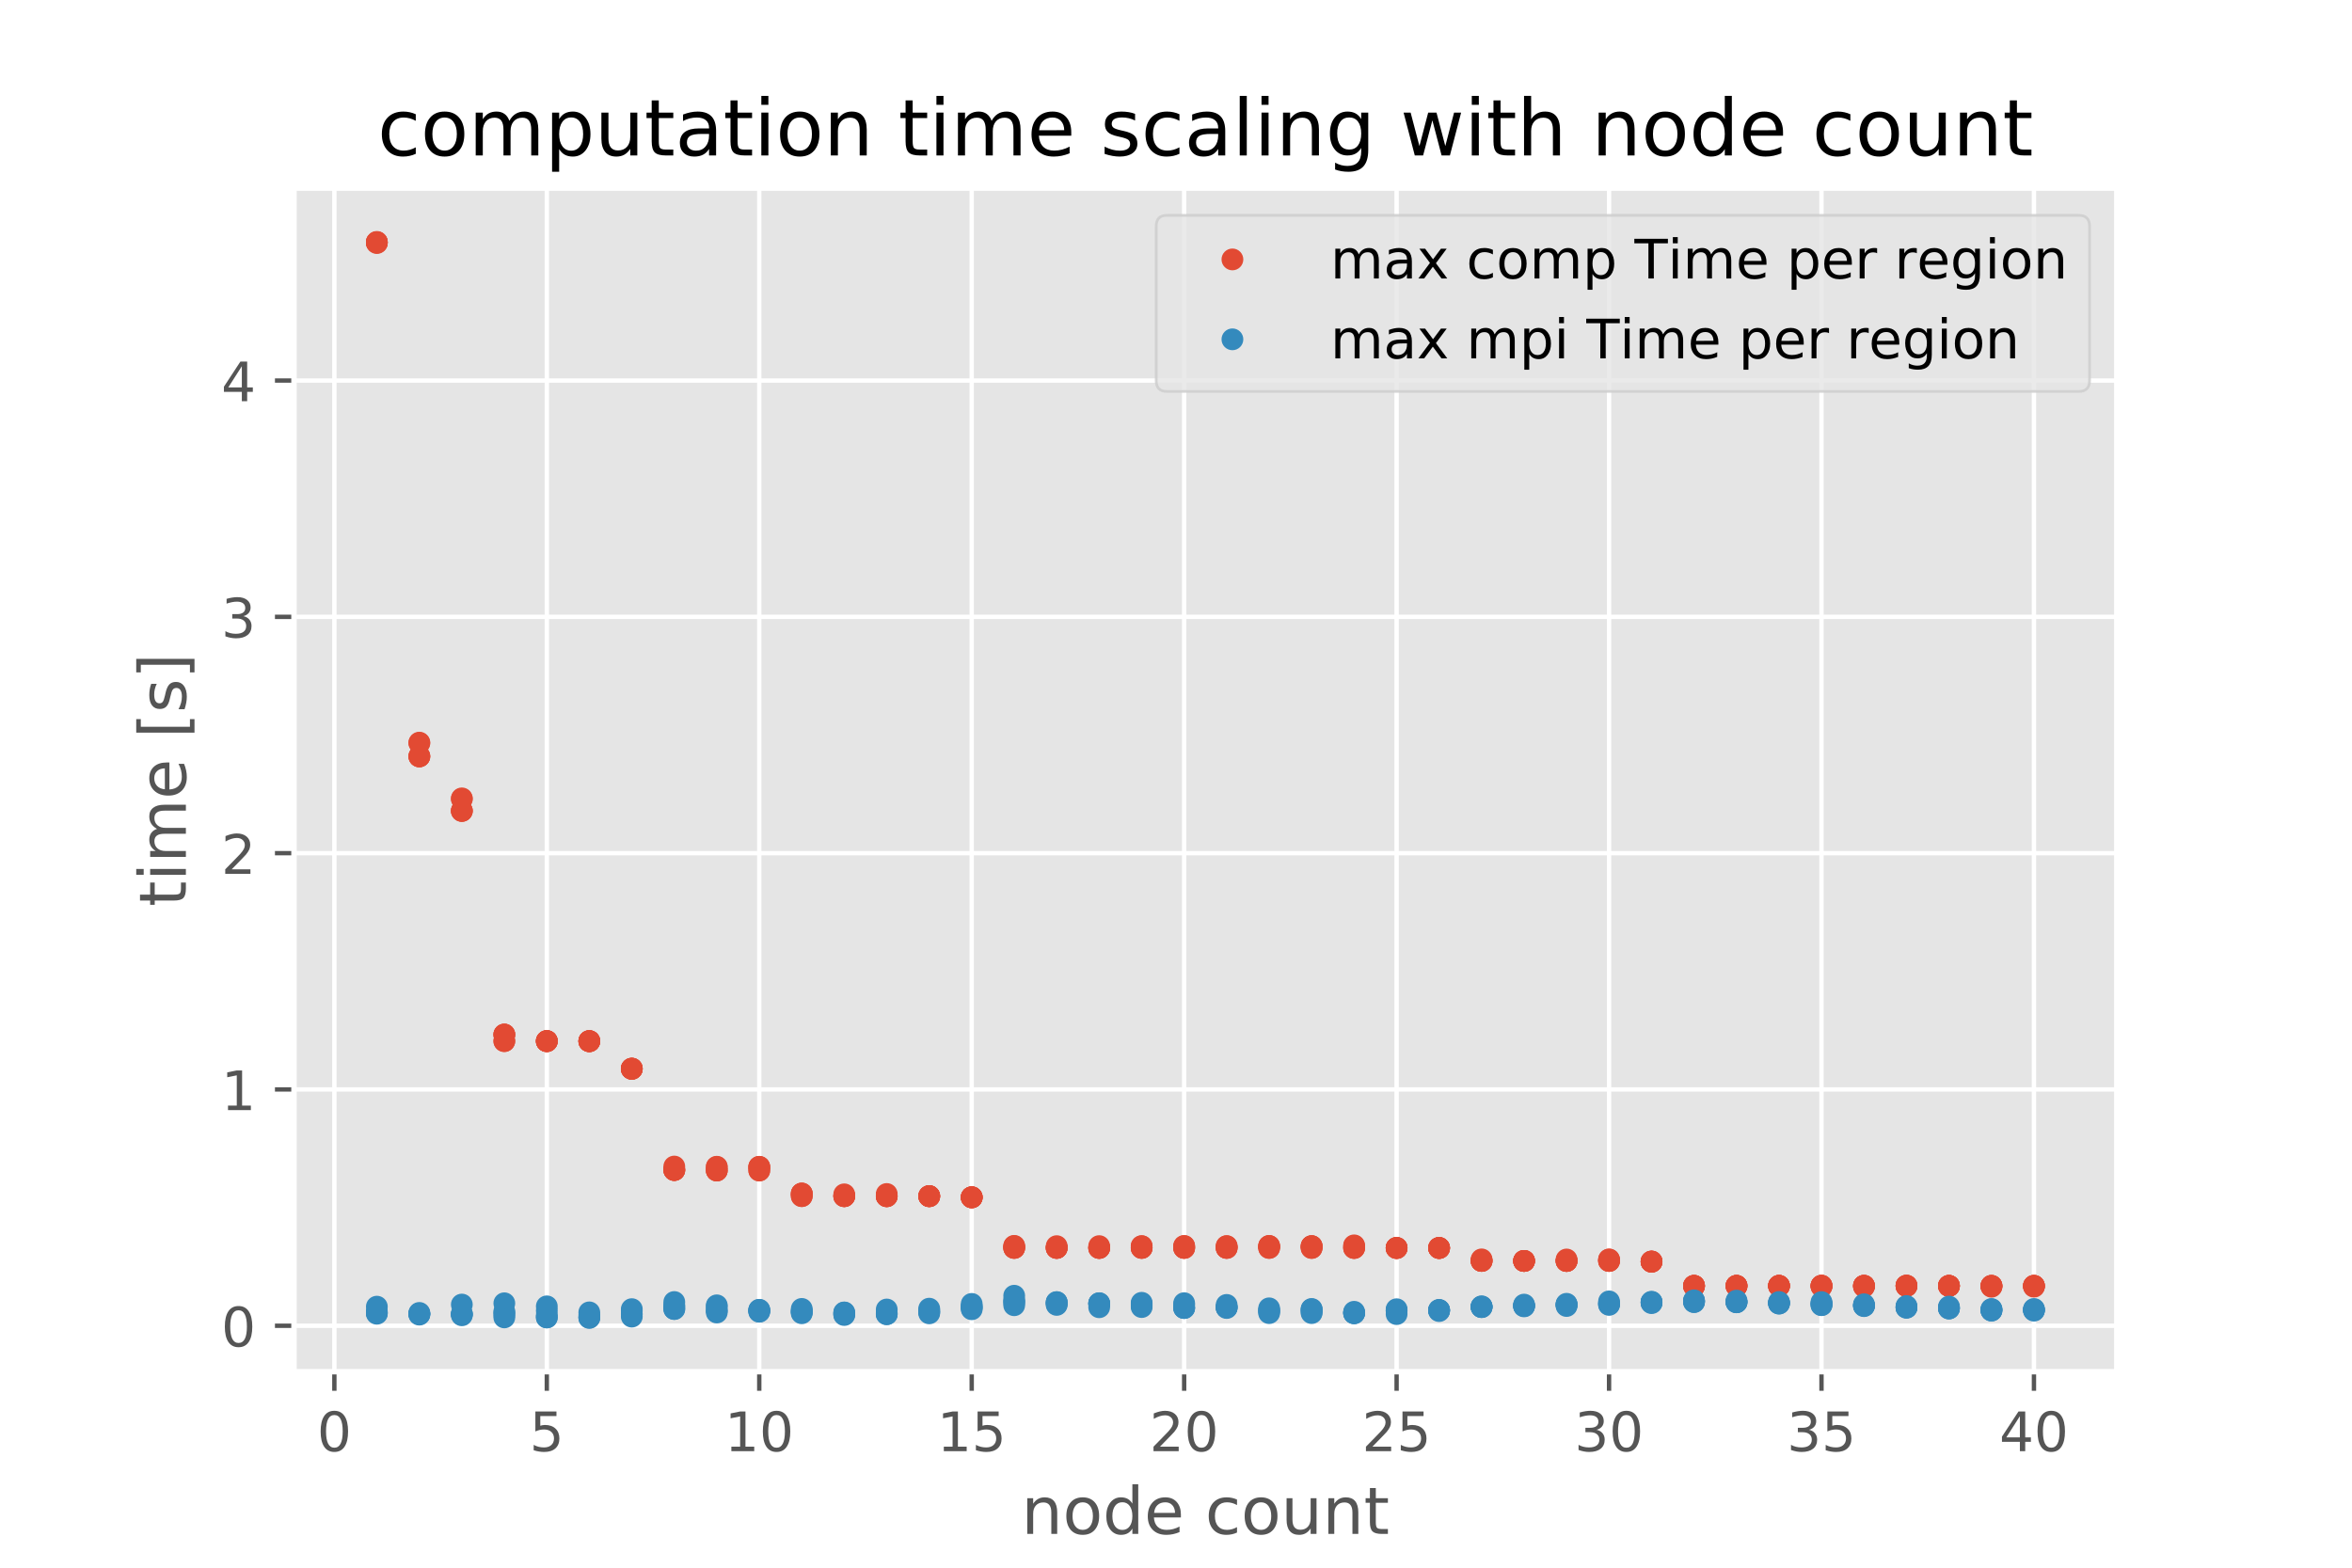 <?xml version="1.0" encoding="utf-8" standalone="no"?>
<!DOCTYPE svg PUBLIC "-//W3C//DTD SVG 1.1//EN"
  "http://www.w3.org/Graphics/SVG/1.1/DTD/svg11.dtd">
<!-- Created with matplotlib (http://matplotlib.org/) -->
<svg height="288pt" version="1.1" viewBox="0 0 432 288" width="432pt" xmlns="http://www.w3.org/2000/svg" xmlns:xlink="http://www.w3.org/1999/xlink">
 <defs>
  <style type="text/css">
*{stroke-linecap:butt;stroke-linejoin:round;}
  </style>
 </defs>
 <g id="figure_1">
  <g id="patch_1">
   <path d="M 0 288 
L 432 288 
L 432 0 
L 0 0 
z
" style="fill:#ffffff;"/>
  </g>
  <g id="axes_1">
   <g id="patch_2">
    <path d="M 54 252 
L 388.8 252 
L 388.8 34.56 
L 54 34.56 
z
" style="fill:#e5e5e5;"/>
   </g>
   <g id="matplotlib.axis_1">
    <g id="xtick_1">
     <g id="line2d_1">
      <path clip-path="url(#p0b9cadb235)" d="M 61.414 252 
L 61.414 34.56 
" style="fill:none;stroke:#ffffff;stroke-linecap:square;stroke-width:0.8;"/>
     </g>
     <g id="line2d_2">
      <defs>
       <path d="M 0 0 
L 0 3.5 
" id="m82c876c694" style="stroke:#555555;stroke-width:0.8;"/>
      </defs>
      <g>
       <use style="fill:#555555;stroke:#555555;stroke-width:0.8;" x="61.414" xlink:href="#m82c876c694" y="252"/>
      </g>
     </g>
     <g id="text_1">
      <!-- 0 -->
      <defs>
       <path d="M 31.781 66.406 
Q 24.172 66.406 20.328 58.906 
Q 16.5 51.422 16.5 36.375 
Q 16.5 21.391 20.328 13.891 
Q 24.172 6.391 31.781 6.391 
Q 39.453 6.391 43.281 13.891 
Q 47.125 21.391 47.125 36.375 
Q 47.125 51.422 43.281 58.906 
Q 39.453 66.406 31.781 66.406 
z
M 31.781 74.219 
Q 44.047 74.219 50.516 64.516 
Q 56.984 54.828 56.984 36.375 
Q 56.984 17.969 50.516 8.266 
Q 44.047 -1.422 31.781 -1.422 
Q 19.531 -1.422 13.062 8.266 
Q 6.594 17.969 6.594 36.375 
Q 6.594 54.828 13.062 64.516 
Q 19.531 74.219 31.781 74.219 
z
" id="DejaVuSans-30"/>
      </defs>
      <g style="fill:#555555;" transform="translate(58.233 266.598)scale(0.1 -0.1)">
       <use xlink:href="#DejaVuSans-30"/>
      </g>
     </g>
    </g>
    <g id="xtick_2">
     <g id="line2d_3">
      <path clip-path="url(#p0b9cadb235)" d="M 100.435 252 
L 100.435 34.56 
" style="fill:none;stroke:#ffffff;stroke-linecap:square;stroke-width:0.8;"/>
     </g>
     <g id="line2d_4">
      <g>
       <use style="fill:#555555;stroke:#555555;stroke-width:0.8;" x="100.435" xlink:href="#m82c876c694" y="252"/>
      </g>
     </g>
     <g id="text_2">
      <!-- 5 -->
      <defs>
       <path d="M 10.797 72.906 
L 49.516 72.906 
L 49.516 64.594 
L 19.828 64.594 
L 19.828 46.734 
Q 21.969 47.469 24.109 47.828 
Q 26.266 48.188 28.422 48.188 
Q 40.625 48.188 47.75 41.5 
Q 54.891 34.812 54.891 23.391 
Q 54.891 11.625 47.562 5.094 
Q 40.234 -1.422 26.906 -1.422 
Q 22.312 -1.422 17.547 -0.641 
Q 12.797 0.141 7.719 1.703 
L 7.719 11.625 
Q 12.109 9.234 16.797 8.062 
Q 21.484 6.891 26.703 6.891 
Q 35.156 6.891 40.078 11.328 
Q 45.016 15.766 45.016 23.391 
Q 45.016 31 40.078 35.438 
Q 35.156 39.891 26.703 39.891 
Q 22.75 39.891 18.812 39.016 
Q 14.891 38.141 10.797 36.281 
z
" id="DejaVuSans-35"/>
      </defs>
      <g style="fill:#555555;" transform="translate(97.254 266.598)scale(0.1 -0.1)">
       <use xlink:href="#DejaVuSans-35"/>
      </g>
     </g>
    </g>
    <g id="xtick_3">
     <g id="line2d_5">
      <path clip-path="url(#p0b9cadb235)" d="M 139.456 252 
L 139.456 34.56 
" style="fill:none;stroke:#ffffff;stroke-linecap:square;stroke-width:0.8;"/>
     </g>
     <g id="line2d_6">
      <g>
       <use style="fill:#555555;stroke:#555555;stroke-width:0.8;" x="139.456" xlink:href="#m82c876c694" y="252"/>
      </g>
     </g>
     <g id="text_3">
      <!-- 10 -->
      <defs>
       <path d="M 12.406 8.297 
L 28.516 8.297 
L 28.516 63.922 
L 10.984 60.406 
L 10.984 69.391 
L 28.422 72.906 
L 38.281 72.906 
L 38.281 8.297 
L 54.391 8.297 
L 54.391 0 
L 12.406 0 
z
" id="DejaVuSans-31"/>
      </defs>
      <g style="fill:#555555;" transform="translate(133.093 266.598)scale(0.1 -0.1)">
       <use xlink:href="#DejaVuSans-31"/>
       <use x="63.623" xlink:href="#DejaVuSans-30"/>
      </g>
     </g>
    </g>
    <g id="xtick_4">
     <g id="line2d_7">
      <path clip-path="url(#p0b9cadb235)" d="M 178.477 252 
L 178.477 34.56 
" style="fill:none;stroke:#ffffff;stroke-linecap:square;stroke-width:0.8;"/>
     </g>
     <g id="line2d_8">
      <g>
       <use style="fill:#555555;stroke:#555555;stroke-width:0.8;" x="178.477" xlink:href="#m82c876c694" y="252"/>
      </g>
     </g>
     <g id="text_4">
      <!-- 15 -->
      <g style="fill:#555555;" transform="translate(172.114 266.598)scale(0.1 -0.1)">
       <use xlink:href="#DejaVuSans-31"/>
       <use x="63.623" xlink:href="#DejaVuSans-35"/>
      </g>
     </g>
    </g>
    <g id="xtick_5">
     <g id="line2d_9">
      <path clip-path="url(#p0b9cadb235)" d="M 217.498 252 
L 217.498 34.56 
" style="fill:none;stroke:#ffffff;stroke-linecap:square;stroke-width:0.8;"/>
     </g>
     <g id="line2d_10">
      <g>
       <use style="fill:#555555;stroke:#555555;stroke-width:0.8;" x="217.498" xlink:href="#m82c876c694" y="252"/>
      </g>
     </g>
     <g id="text_5">
      <!-- 20 -->
      <defs>
       <path d="M 19.188 8.297 
L 53.609 8.297 
L 53.609 0 
L 7.328 0 
L 7.328 8.297 
Q 12.938 14.109 22.625 23.891 
Q 32.328 33.688 34.812 36.531 
Q 39.547 41.844 41.422 45.531 
Q 43.312 49.219 43.312 52.781 
Q 43.312 58.594 39.234 62.25 
Q 35.156 65.922 28.609 65.922 
Q 23.969 65.922 18.812 64.312 
Q 13.672 62.703 7.812 59.422 
L 7.812 69.391 
Q 13.766 71.781 18.938 73 
Q 24.125 74.219 28.422 74.219 
Q 39.75 74.219 46.484 68.547 
Q 53.219 62.891 53.219 53.422 
Q 53.219 48.922 51.531 44.891 
Q 49.859 40.875 45.406 35.406 
Q 44.188 33.984 37.641 27.219 
Q 31.109 20.453 19.188 8.297 
z
" id="DejaVuSans-32"/>
      </defs>
      <g style="fill:#555555;" transform="translate(211.135 266.598)scale(0.1 -0.1)">
       <use xlink:href="#DejaVuSans-32"/>
       <use x="63.623" xlink:href="#DejaVuSans-30"/>
      </g>
     </g>
    </g>
    <g id="xtick_6">
     <g id="line2d_11">
      <path clip-path="url(#p0b9cadb235)" d="M 256.519 252 
L 256.519 34.56 
" style="fill:none;stroke:#ffffff;stroke-linecap:square;stroke-width:0.8;"/>
     </g>
     <g id="line2d_12">
      <g>
       <use style="fill:#555555;stroke:#555555;stroke-width:0.8;" x="256.519" xlink:href="#m82c876c694" y="252"/>
      </g>
     </g>
     <g id="text_6">
      <!-- 25 -->
      <g style="fill:#555555;" transform="translate(250.156 266.598)scale(0.1 -0.1)">
       <use xlink:href="#DejaVuSans-32"/>
       <use x="63.623" xlink:href="#DejaVuSans-35"/>
      </g>
     </g>
    </g>
    <g id="xtick_7">
     <g id="line2d_13">
      <path clip-path="url(#p0b9cadb235)" d="M 295.54 252 
L 295.54 34.56 
" style="fill:none;stroke:#ffffff;stroke-linecap:square;stroke-width:0.8;"/>
     </g>
     <g id="line2d_14">
      <g>
       <use style="fill:#555555;stroke:#555555;stroke-width:0.8;" x="295.54" xlink:href="#m82c876c694" y="252"/>
      </g>
     </g>
     <g id="text_7">
      <!-- 30 -->
      <defs>
       <path d="M 40.578 39.312 
Q 47.656 37.797 51.625 33 
Q 55.609 28.219 55.609 21.188 
Q 55.609 10.406 48.188 4.484 
Q 40.766 -1.422 27.094 -1.422 
Q 22.516 -1.422 17.656 -0.516 
Q 12.797 0.391 7.625 2.203 
L 7.625 11.719 
Q 11.719 9.328 16.594 8.109 
Q 21.484 6.891 26.812 6.891 
Q 36.078 6.891 40.938 10.547 
Q 45.797 14.203 45.797 21.188 
Q 45.797 27.641 41.281 31.266 
Q 36.766 34.906 28.719 34.906 
L 20.219 34.906 
L 20.219 43.016 
L 29.109 43.016 
Q 36.375 43.016 40.234 45.922 
Q 44.094 48.828 44.094 54.297 
Q 44.094 59.906 40.109 62.906 
Q 36.141 65.922 28.719 65.922 
Q 24.656 65.922 20.016 65.031 
Q 15.375 64.156 9.812 62.312 
L 9.812 71.094 
Q 15.438 72.656 20.344 73.438 
Q 25.25 74.219 29.594 74.219 
Q 40.828 74.219 47.359 69.109 
Q 53.906 64.016 53.906 55.328 
Q 53.906 49.266 50.438 45.094 
Q 46.969 40.922 40.578 39.312 
z
" id="DejaVuSans-33"/>
      </defs>
      <g style="fill:#555555;" transform="translate(289.177 266.598)scale(0.1 -0.1)">
       <use xlink:href="#DejaVuSans-33"/>
       <use x="63.623" xlink:href="#DejaVuSans-30"/>
      </g>
     </g>
    </g>
    <g id="xtick_8">
     <g id="line2d_15">
      <path clip-path="url(#p0b9cadb235)" d="M 334.561 252 
L 334.561 34.56 
" style="fill:none;stroke:#ffffff;stroke-linecap:square;stroke-width:0.8;"/>
     </g>
     <g id="line2d_16">
      <g>
       <use style="fill:#555555;stroke:#555555;stroke-width:0.8;" x="334.561" xlink:href="#m82c876c694" y="252"/>
      </g>
     </g>
     <g id="text_8">
      <!-- 35 -->
      <g style="fill:#555555;" transform="translate(328.198 266.598)scale(0.1 -0.1)">
       <use xlink:href="#DejaVuSans-33"/>
       <use x="63.623" xlink:href="#DejaVuSans-35"/>
      </g>
     </g>
    </g>
    <g id="xtick_9">
     <g id="line2d_17">
      <path clip-path="url(#p0b9cadb235)" d="M 373.582 252 
L 373.582 34.56 
" style="fill:none;stroke:#ffffff;stroke-linecap:square;stroke-width:0.8;"/>
     </g>
     <g id="line2d_18">
      <g>
       <use style="fill:#555555;stroke:#555555;stroke-width:0.8;" x="373.582" xlink:href="#m82c876c694" y="252"/>
      </g>
     </g>
     <g id="text_9">
      <!-- 40 -->
      <defs>
       <path d="M 37.797 64.312 
L 12.891 25.391 
L 37.797 25.391 
z
M 35.203 72.906 
L 47.609 72.906 
L 47.609 25.391 
L 58.016 25.391 
L 58.016 17.188 
L 47.609 17.188 
L 47.609 0 
L 37.797 0 
L 37.797 17.188 
L 4.891 17.188 
L 4.891 26.703 
z
" id="DejaVuSans-34"/>
      </defs>
      <g style="fill:#555555;" transform="translate(367.219 266.598)scale(0.1 -0.1)">
       <use xlink:href="#DejaVuSans-34"/>
       <use x="63.623" xlink:href="#DejaVuSans-30"/>
      </g>
     </g>
    </g>
    <g id="text_10">
     <!-- node count -->
     <defs>
      <path d="M 54.891 33.016 
L 54.891 0 
L 45.906 0 
L 45.906 32.719 
Q 45.906 40.484 42.875 44.328 
Q 39.844 48.188 33.797 48.188 
Q 26.516 48.188 22.312 43.547 
Q 18.109 38.922 18.109 30.906 
L 18.109 0 
L 9.078 0 
L 9.078 54.688 
L 18.109 54.688 
L 18.109 46.188 
Q 21.344 51.125 25.703 53.562 
Q 30.078 56 35.797 56 
Q 45.219 56 50.047 50.172 
Q 54.891 44.344 54.891 33.016 
z
" id="DejaVuSans-6e"/>
      <path d="M 30.609 48.391 
Q 23.391 48.391 19.188 42.75 
Q 14.984 37.109 14.984 27.297 
Q 14.984 17.484 19.156 11.844 
Q 23.344 6.203 30.609 6.203 
Q 37.797 6.203 41.984 11.859 
Q 46.188 17.531 46.188 27.297 
Q 46.188 37.016 41.984 42.703 
Q 37.797 48.391 30.609 48.391 
z
M 30.609 56 
Q 42.328 56 49.016 48.375 
Q 55.719 40.766 55.719 27.297 
Q 55.719 13.875 49.016 6.219 
Q 42.328 -1.422 30.609 -1.422 
Q 18.844 -1.422 12.172 6.219 
Q 5.516 13.875 5.516 27.297 
Q 5.516 40.766 12.172 48.375 
Q 18.844 56 30.609 56 
z
" id="DejaVuSans-6f"/>
      <path d="M 45.406 46.391 
L 45.406 75.984 
L 54.391 75.984 
L 54.391 0 
L 45.406 0 
L 45.406 8.203 
Q 42.578 3.328 38.25 0.953 
Q 33.938 -1.422 27.875 -1.422 
Q 17.969 -1.422 11.734 6.484 
Q 5.516 14.406 5.516 27.297 
Q 5.516 40.188 11.734 48.094 
Q 17.969 56 27.875 56 
Q 33.938 56 38.25 53.625 
Q 42.578 51.266 45.406 46.391 
z
M 14.797 27.297 
Q 14.797 17.391 18.875 11.75 
Q 22.953 6.109 30.078 6.109 
Q 37.203 6.109 41.297 11.75 
Q 45.406 17.391 45.406 27.297 
Q 45.406 37.203 41.297 42.844 
Q 37.203 48.484 30.078 48.484 
Q 22.953 48.484 18.875 42.844 
Q 14.797 37.203 14.797 27.297 
z
" id="DejaVuSans-64"/>
      <path d="M 56.203 29.594 
L 56.203 25.203 
L 14.891 25.203 
Q 15.484 15.922 20.484 11.062 
Q 25.484 6.203 34.422 6.203 
Q 39.594 6.203 44.453 7.469 
Q 49.312 8.734 54.109 11.281 
L 54.109 2.781 
Q 49.266 0.734 44.188 -0.344 
Q 39.109 -1.422 33.891 -1.422 
Q 20.797 -1.422 13.156 6.188 
Q 5.516 13.812 5.516 26.812 
Q 5.516 40.234 12.766 48.109 
Q 20.016 56 32.328 56 
Q 43.359 56 49.781 48.891 
Q 56.203 41.797 56.203 29.594 
z
M 47.219 32.234 
Q 47.125 39.594 43.094 43.984 
Q 39.062 48.391 32.422 48.391 
Q 24.906 48.391 20.391 44.141 
Q 15.875 39.891 15.188 32.172 
z
" id="DejaVuSans-65"/>
      <path id="DejaVuSans-20"/>
      <path d="M 48.781 52.594 
L 48.781 44.188 
Q 44.969 46.297 41.141 47.344 
Q 37.312 48.391 33.406 48.391 
Q 24.656 48.391 19.812 42.844 
Q 14.984 37.312 14.984 27.297 
Q 14.984 17.281 19.812 11.734 
Q 24.656 6.203 33.406 6.203 
Q 37.312 6.203 41.141 7.25 
Q 44.969 8.297 48.781 10.406 
L 48.781 2.094 
Q 45.016 0.344 40.984 -0.531 
Q 36.969 -1.422 32.422 -1.422 
Q 20.062 -1.422 12.781 6.344 
Q 5.516 14.109 5.516 27.297 
Q 5.516 40.672 12.859 48.328 
Q 20.219 56 33.016 56 
Q 37.156 56 41.109 55.141 
Q 45.062 54.297 48.781 52.594 
z
" id="DejaVuSans-63"/>
      <path d="M 8.5 21.578 
L 8.5 54.688 
L 17.484 54.688 
L 17.484 21.922 
Q 17.484 14.156 20.5 10.266 
Q 23.531 6.391 29.594 6.391 
Q 36.859 6.391 41.078 11.031 
Q 45.312 15.672 45.312 23.688 
L 45.312 54.688 
L 54.297 54.688 
L 54.297 0 
L 45.312 0 
L 45.312 8.406 
Q 42.047 3.422 37.719 1 
Q 33.406 -1.422 27.688 -1.422 
Q 18.266 -1.422 13.375 4.438 
Q 8.5 10.297 8.5 21.578 
z
M 31.109 56 
z
" id="DejaVuSans-75"/>
      <path d="M 18.312 70.219 
L 18.312 54.688 
L 36.812 54.688 
L 36.812 47.703 
L 18.312 47.703 
L 18.312 18.016 
Q 18.312 11.328 20.141 9.422 
Q 21.969 7.516 27.594 7.516 
L 36.812 7.516 
L 36.812 0 
L 27.594 0 
Q 17.188 0 13.234 3.875 
Q 9.281 7.766 9.281 18.016 
L 9.281 47.703 
L 2.688 47.703 
L 2.688 54.688 
L 9.281 54.688 
L 9.281 70.219 
z
" id="DejaVuSans-74"/>
     </defs>
     <g style="fill:#555555;" transform="translate(187.591 281.796)scale(0.12 -0.12)">
      <use xlink:href="#DejaVuSans-6e"/>
      <use x="63.379" xlink:href="#DejaVuSans-6f"/>
      <use x="124.561" xlink:href="#DejaVuSans-64"/>
      <use x="188.037" xlink:href="#DejaVuSans-65"/>
      <use x="249.561" xlink:href="#DejaVuSans-20"/>
      <use x="281.348" xlink:href="#DejaVuSans-63"/>
      <use x="336.328" xlink:href="#DejaVuSans-6f"/>
      <use x="397.51" xlink:href="#DejaVuSans-75"/>
      <use x="460.889" xlink:href="#DejaVuSans-6e"/>
      <use x="524.268" xlink:href="#DejaVuSans-74"/>
     </g>
    </g>
   </g>
   <g id="matplotlib.axis_2">
    <g id="ytick_1">
     <g id="line2d_19">
      <path clip-path="url(#p0b9cadb235)" d="M 54 243.556 
L 388.8 243.556 
" style="fill:none;stroke:#ffffff;stroke-linecap:square;stroke-width:0.8;"/>
     </g>
     <g id="line2d_20">
      <defs>
       <path d="M 0 0 
L -3.5 0 
" id="m4fa71ffc30" style="stroke:#555555;stroke-width:0.8;"/>
      </defs>
      <g>
       <use style="fill:#555555;stroke:#555555;stroke-width:0.8;" x="54" xlink:href="#m4fa71ffc30" y="243.556"/>
      </g>
     </g>
     <g id="text_11">
      <!-- 0 -->
      <g style="fill:#555555;" transform="translate(40.638 247.355)scale(0.1 -0.1)">
       <use xlink:href="#DejaVuSans-30"/>
      </g>
     </g>
    </g>
    <g id="ytick_2">
     <g id="line2d_21">
      <path clip-path="url(#p0b9cadb235)" d="M 54 200.145 
L 388.8 200.145 
" style="fill:none;stroke:#ffffff;stroke-linecap:square;stroke-width:0.8;"/>
     </g>
     <g id="line2d_22">
      <g>
       <use style="fill:#555555;stroke:#555555;stroke-width:0.8;" x="54" xlink:href="#m4fa71ffc30" y="200.145"/>
      </g>
     </g>
     <g id="text_12">
      <!-- 1 -->
      <g style="fill:#555555;" transform="translate(40.638 203.944)scale(0.1 -0.1)">
       <use xlink:href="#DejaVuSans-31"/>
      </g>
     </g>
    </g>
    <g id="ytick_3">
     <g id="line2d_23">
      <path clip-path="url(#p0b9cadb235)" d="M 54 156.734 
L 388.8 156.734 
" style="fill:none;stroke:#ffffff;stroke-linecap:square;stroke-width:0.8;"/>
     </g>
     <g id="line2d_24">
      <g>
       <use style="fill:#555555;stroke:#555555;stroke-width:0.8;" x="54" xlink:href="#m4fa71ffc30" y="156.734"/>
      </g>
     </g>
     <g id="text_13">
      <!-- 2 -->
      <g style="fill:#555555;" transform="translate(40.638 160.533)scale(0.1 -0.1)">
       <use xlink:href="#DejaVuSans-32"/>
      </g>
     </g>
    </g>
    <g id="ytick_4">
     <g id="line2d_25">
      <path clip-path="url(#p0b9cadb235)" d="M 54 113.323 
L 388.8 113.323 
" style="fill:none;stroke:#ffffff;stroke-linecap:square;stroke-width:0.8;"/>
     </g>
     <g id="line2d_26">
      <g>
       <use style="fill:#555555;stroke:#555555;stroke-width:0.8;" x="54" xlink:href="#m4fa71ffc30" y="113.323"/>
      </g>
     </g>
     <g id="text_14">
      <!-- 3 -->
      <g style="fill:#555555;" transform="translate(40.638 117.122)scale(0.1 -0.1)">
       <use xlink:href="#DejaVuSans-33"/>
      </g>
     </g>
    </g>
    <g id="ytick_5">
     <g id="line2d_27">
      <path clip-path="url(#p0b9cadb235)" d="M 54 69.912 
L 388.8 69.912 
" style="fill:none;stroke:#ffffff;stroke-linecap:square;stroke-width:0.8;"/>
     </g>
     <g id="line2d_28">
      <g>
       <use style="fill:#555555;stroke:#555555;stroke-width:0.8;" x="54" xlink:href="#m4fa71ffc30" y="69.912"/>
      </g>
     </g>
     <g id="text_15">
      <!-- 4 -->
      <g style="fill:#555555;" transform="translate(40.638 73.711)scale(0.1 -0.1)">
       <use xlink:href="#DejaVuSans-34"/>
      </g>
     </g>
    </g>
    <g id="text_16">
     <!-- time [s] -->
     <defs>
      <path d="M 9.422 54.688 
L 18.406 54.688 
L 18.406 0 
L 9.422 0 
z
M 9.422 75.984 
L 18.406 75.984 
L 18.406 64.594 
L 9.422 64.594 
z
" id="DejaVuSans-69"/>
      <path d="M 52 44.188 
Q 55.375 50.25 60.062 53.125 
Q 64.75 56 71.094 56 
Q 79.641 56 84.281 50.016 
Q 88.922 44.047 88.922 33.016 
L 88.922 0 
L 79.891 0 
L 79.891 32.719 
Q 79.891 40.578 77.094 44.375 
Q 74.312 48.188 68.609 48.188 
Q 61.625 48.188 57.562 43.547 
Q 53.516 38.922 53.516 30.906 
L 53.516 0 
L 44.484 0 
L 44.484 32.719 
Q 44.484 40.625 41.703 44.406 
Q 38.922 48.188 33.109 48.188 
Q 26.219 48.188 22.156 43.531 
Q 18.109 38.875 18.109 30.906 
L 18.109 0 
L 9.078 0 
L 9.078 54.688 
L 18.109 54.688 
L 18.109 46.188 
Q 21.188 51.219 25.484 53.609 
Q 29.781 56 35.688 56 
Q 41.656 56 45.828 52.969 
Q 50 49.953 52 44.188 
z
" id="DejaVuSans-6d"/>
      <path d="M 8.594 75.984 
L 29.297 75.984 
L 29.297 69 
L 17.578 69 
L 17.578 -6.203 
L 29.297 -6.203 
L 29.297 -13.188 
L 8.594 -13.188 
z
" id="DejaVuSans-5b"/>
      <path d="M 44.281 53.078 
L 44.281 44.578 
Q 40.484 46.531 36.375 47.5 
Q 32.281 48.484 27.875 48.484 
Q 21.188 48.484 17.844 46.438 
Q 14.5 44.391 14.5 40.281 
Q 14.5 37.156 16.891 35.375 
Q 19.281 33.594 26.516 31.984 
L 29.594 31.297 
Q 39.156 29.25 43.188 25.516 
Q 47.219 21.781 47.219 15.094 
Q 47.219 7.469 41.188 3.016 
Q 35.156 -1.422 24.609 -1.422 
Q 20.219 -1.422 15.453 -0.562 
Q 10.688 0.297 5.422 2 
L 5.422 11.281 
Q 10.406 8.688 15.234 7.391 
Q 20.062 6.109 24.812 6.109 
Q 31.156 6.109 34.562 8.281 
Q 37.984 10.453 37.984 14.406 
Q 37.984 18.062 35.516 20.016 
Q 33.062 21.969 24.703 23.781 
L 21.578 24.516 
Q 13.234 26.266 9.516 29.906 
Q 5.812 33.547 5.812 39.891 
Q 5.812 47.609 11.281 51.797 
Q 16.75 56 26.812 56 
Q 31.781 56 36.172 55.266 
Q 40.578 54.547 44.281 53.078 
z
" id="DejaVuSans-73"/>
      <path d="M 30.422 75.984 
L 30.422 -13.188 
L 9.719 -13.188 
L 9.719 -6.203 
L 21.391 -6.203 
L 21.391 69 
L 9.719 69 
L 9.719 75.984 
z
" id="DejaVuSans-5d"/>
     </defs>
     <g style="fill:#555555;" transform="translate(34.142 166.55)rotate(-90)scale(0.12 -0.12)">
      <use xlink:href="#DejaVuSans-74"/>
      <use x="39.209" xlink:href="#DejaVuSans-69"/>
      <use x="66.992" xlink:href="#DejaVuSans-6d"/>
      <use x="164.404" xlink:href="#DejaVuSans-65"/>
      <use x="225.928" xlink:href="#DejaVuSans-20"/>
      <use x="257.715" xlink:href="#DejaVuSans-5b"/>
      <use x="296.729" xlink:href="#DejaVuSans-73"/>
      <use x="348.828" xlink:href="#DejaVuSans-5d"/>
     </g>
    </g>
   </g>
   <g id="line2d_29">
    <path clip-path="url(#p0b9cadb235)" d="M 69.218 44.524 
L 77.022 136.507 
L 84.827 146.671 
L 92.631 190.064 
L 100.435 191.244 
L 108.239 191.247 
L 116.043 196.304 
L 123.848 214.938 
L 131.652 214.395 
L 139.456 214.389 
L 147.26 219.282 
L 155.064 219.738 
L 170.673 219.753 
L 178.477 219.957 
L 186.281 229.263 
L 209.694 229.253 
L 217.498 228.929 
L 240.91 228.936 
L 248.715 228.786 
L 256.519 229.271 
L 264.323 229.268 
L 272.127 231.362 
L 279.931 231.65 
L 303.344 231.775 
L 311.148 236.272 
L 334.561 236.18 
L 342.365 236.388 
L 357.973 236.215 
L 373.582 236.221 
L 69.218 44.563 
L 77.022 138.945 
L 84.827 146.789 
L 92.631 191.276 
L 108.239 191.293 
L 116.043 196.347 
L 123.848 214.305 
L 131.652 215.029 
L 139.456 214.39 
L 147.26 219.315 
L 155.064 219.755 
L 162.869 219.348 
L 170.673 219.748 
L 178.477 219.953 
L 186.281 228.88 
L 194.085 229.252 
L 201.89 229.256 
L 209.694 228.941 
L 217.498 229.252 
L 264.323 229.272 
L 272.127 231.642 
L 279.931 231.649 
L 287.736 231.379 
L 295.54 231.382 
L 303.344 231.737 
L 311.148 236.217 
L 373.582 236.225 
L 69.218 44.444 
L 77.022 138.956 
L 84.827 148.949 
L 92.631 190.068 
L 100.435 191.266 
L 108.239 191.257 
L 116.043 196.352 
L 123.848 214.938 
L 139.456 215.032 
L 147.26 219.747 
L 170.673 219.747 
L 178.477 219.956 
L 186.281 229.246 
L 201.89 229.254 
L 209.694 228.928 
L 233.106 228.927 
L 248.715 228.89 
L 256.519 229.265 
L 264.323 229.26 
L 272.127 231.651 
L 287.736 231.654 
L 295.54 231.382 
L 303.344 231.783 
L 311.148 236.219 
L 357.973 236.224 
L 365.778 236.386 
L 373.582 236.383 
L 69.218 44.648 
L 77.022 138.965 
L 84.827 148.943 
L 92.631 191.241 
L 108.239 191.262 
L 116.043 196.349 
L 123.848 214.94 
L 131.652 214.342 
L 139.456 214.352 
L 147.26 219.734 
L 170.673 219.74 
L 178.477 219.96 
L 186.281 228.93 
L 201.89 228.925 
L 209.694 229.253 
L 225.302 229.252 
L 233.106 228.928 
L 240.91 228.932 
L 248.715 229.255 
L 264.323 229.265 
L 272.127 231.641 
L 295.54 231.657 
L 303.344 231.779 
L 311.148 236.21 
L 373.582 236.226 
L 69.218 44.503 
L 77.022 136.43 
L 84.827 148.996 
L 92.631 190.061 
L 100.435 191.285 
L 108.239 191.297 
L 116.043 196.338 
L 123.848 214.938 
L 139.456 215.027 
L 147.26 219.248 
L 155.064 219.413 
L 162.869 219.761 
L 170.673 219.754 
L 178.477 219.954 
L 186.281 229.246 
L 264.323 229.26 
L 272.127 231.64 
L 295.54 231.645 
L 303.344 231.786 
L 311.148 236.237 
L 326.757 236.221 
L 334.561 236.357 
L 350.169 236.187 
L 373.582 236.222 
L 373.582 236.222 
" style="fill:none;"/>
    <defs>
     <path d="M 0 1.5 
C 0.398 1.5 0.779 1.342 1.061 1.061 
C 1.342 0.779 1.5 0.398 1.5 0 
C 1.5 -0.398 1.342 -0.779 1.061 -1.061 
C 0.779 -1.342 0.398 -1.5 0 -1.5 
C -0.398 -1.5 -0.779 -1.342 -1.061 -1.061 
C -1.342 -0.779 -1.5 -0.398 -1.5 0 
C -1.5 0.398 -1.342 0.779 -1.061 1.061 
C -0.779 1.342 -0.398 1.5 0 1.5 
z
" id="m7f4640ff46" style="stroke:#e24a33;"/>
    </defs>
    <g clip-path="url(#p0b9cadb235)">
     <use style="fill:#e24a33;stroke:#e24a33;" x="69.218" xlink:href="#m7f4640ff46" y="44.524"/>
     <use style="fill:#e24a33;stroke:#e24a33;" x="77.022" xlink:href="#m7f4640ff46" y="136.507"/>
     <use style="fill:#e24a33;stroke:#e24a33;" x="84.827" xlink:href="#m7f4640ff46" y="146.671"/>
     <use style="fill:#e24a33;stroke:#e24a33;" x="92.631" xlink:href="#m7f4640ff46" y="190.064"/>
     <use style="fill:#e24a33;stroke:#e24a33;" x="100.435" xlink:href="#m7f4640ff46" y="191.244"/>
     <use style="fill:#e24a33;stroke:#e24a33;" x="108.239" xlink:href="#m7f4640ff46" y="191.247"/>
     <use style="fill:#e24a33;stroke:#e24a33;" x="116.043" xlink:href="#m7f4640ff46" y="196.304"/>
     <use style="fill:#e24a33;stroke:#e24a33;" x="123.848" xlink:href="#m7f4640ff46" y="214.938"/>
     <use style="fill:#e24a33;stroke:#e24a33;" x="131.652" xlink:href="#m7f4640ff46" y="214.395"/>
     <use style="fill:#e24a33;stroke:#e24a33;" x="139.456" xlink:href="#m7f4640ff46" y="214.389"/>
     <use style="fill:#e24a33;stroke:#e24a33;" x="147.26" xlink:href="#m7f4640ff46" y="219.282"/>
     <use style="fill:#e24a33;stroke:#e24a33;" x="155.064" xlink:href="#m7f4640ff46" y="219.738"/>
     <use style="fill:#e24a33;stroke:#e24a33;" x="162.869" xlink:href="#m7f4640ff46" y="219.752"/>
     <use style="fill:#e24a33;stroke:#e24a33;" x="170.673" xlink:href="#m7f4640ff46" y="219.753"/>
     <use style="fill:#e24a33;stroke:#e24a33;" x="178.477" xlink:href="#m7f4640ff46" y="219.957"/>
     <use style="fill:#e24a33;stroke:#e24a33;" x="186.281" xlink:href="#m7f4640ff46" y="229.263"/>
     <use style="fill:#e24a33;stroke:#e24a33;" x="194.085" xlink:href="#m7f4640ff46" y="229.255"/>
     <use style="fill:#e24a33;stroke:#e24a33;" x="201.89" xlink:href="#m7f4640ff46" y="229.262"/>
     <use style="fill:#e24a33;stroke:#e24a33;" x="209.694" xlink:href="#m7f4640ff46" y="229.253"/>
     <use style="fill:#e24a33;stroke:#e24a33;" x="217.498" xlink:href="#m7f4640ff46" y="228.929"/>
     <use style="fill:#e24a33;stroke:#e24a33;" x="225.302" xlink:href="#m7f4640ff46" y="228.934"/>
     <use style="fill:#e24a33;stroke:#e24a33;" x="233.106" xlink:href="#m7f4640ff46" y="228.89"/>
     <use style="fill:#e24a33;stroke:#e24a33;" x="240.91" xlink:href="#m7f4640ff46" y="228.936"/>
     <use style="fill:#e24a33;stroke:#e24a33;" x="248.715" xlink:href="#m7f4640ff46" y="228.786"/>
     <use style="fill:#e24a33;stroke:#e24a33;" x="256.519" xlink:href="#m7f4640ff46" y="229.271"/>
     <use style="fill:#e24a33;stroke:#e24a33;" x="264.323" xlink:href="#m7f4640ff46" y="229.268"/>
     <use style="fill:#e24a33;stroke:#e24a33;" x="272.127" xlink:href="#m7f4640ff46" y="231.362"/>
     <use style="fill:#e24a33;stroke:#e24a33;" x="279.931" xlink:href="#m7f4640ff46" y="231.65"/>
     <use style="fill:#e24a33;stroke:#e24a33;" x="287.736" xlink:href="#m7f4640ff46" y="231.655"/>
     <use style="fill:#e24a33;stroke:#e24a33;" x="295.54" xlink:href="#m7f4640ff46" y="231.652"/>
     <use style="fill:#e24a33;stroke:#e24a33;" x="303.344" xlink:href="#m7f4640ff46" y="231.775"/>
     <use style="fill:#e24a33;stroke:#e24a33;" x="311.148" xlink:href="#m7f4640ff46" y="236.272"/>
     <use style="fill:#e24a33;stroke:#e24a33;" x="318.952" xlink:href="#m7f4640ff46" y="236.245"/>
     <use style="fill:#e24a33;stroke:#e24a33;" x="326.757" xlink:href="#m7f4640ff46" y="236.226"/>
     <use style="fill:#e24a33;stroke:#e24a33;" x="334.561" xlink:href="#m7f4640ff46" y="236.18"/>
     <use style="fill:#e24a33;stroke:#e24a33;" x="342.365" xlink:href="#m7f4640ff46" y="236.388"/>
     <use style="fill:#e24a33;stroke:#e24a33;" x="350.169" xlink:href="#m7f4640ff46" y="236.28"/>
     <use style="fill:#e24a33;stroke:#e24a33;" x="357.973" xlink:href="#m7f4640ff46" y="236.215"/>
     <use style="fill:#e24a33;stroke:#e24a33;" x="365.778" xlink:href="#m7f4640ff46" y="236.216"/>
     <use style="fill:#e24a33;stroke:#e24a33;" x="373.582" xlink:href="#m7f4640ff46" y="236.221"/>
     <use style="fill:#e24a33;stroke:#e24a33;" x="69.218" xlink:href="#m7f4640ff46" y="44.563"/>
     <use style="fill:#e24a33;stroke:#e24a33;" x="77.022" xlink:href="#m7f4640ff46" y="138.945"/>
     <use style="fill:#e24a33;stroke:#e24a33;" x="84.827" xlink:href="#m7f4640ff46" y="146.789"/>
     <use style="fill:#e24a33;stroke:#e24a33;" x="92.631" xlink:href="#m7f4640ff46" y="191.276"/>
     <use style="fill:#e24a33;stroke:#e24a33;" x="100.435" xlink:href="#m7f4640ff46" y="191.26"/>
     <use style="fill:#e24a33;stroke:#e24a33;" x="108.239" xlink:href="#m7f4640ff46" y="191.293"/>
     <use style="fill:#e24a33;stroke:#e24a33;" x="116.043" xlink:href="#m7f4640ff46" y="196.347"/>
     <use style="fill:#e24a33;stroke:#e24a33;" x="123.848" xlink:href="#m7f4640ff46" y="214.305"/>
     <use style="fill:#e24a33;stroke:#e24a33;" x="131.652" xlink:href="#m7f4640ff46" y="215.029"/>
     <use style="fill:#e24a33;stroke:#e24a33;" x="139.456" xlink:href="#m7f4640ff46" y="214.39"/>
     <use style="fill:#e24a33;stroke:#e24a33;" x="147.26" xlink:href="#m7f4640ff46" y="219.315"/>
     <use style="fill:#e24a33;stroke:#e24a33;" x="155.064" xlink:href="#m7f4640ff46" y="219.755"/>
     <use style="fill:#e24a33;stroke:#e24a33;" x="162.869" xlink:href="#m7f4640ff46" y="219.348"/>
     <use style="fill:#e24a33;stroke:#e24a33;" x="170.673" xlink:href="#m7f4640ff46" y="219.748"/>
     <use style="fill:#e24a33;stroke:#e24a33;" x="178.477" xlink:href="#m7f4640ff46" y="219.953"/>
     <use style="fill:#e24a33;stroke:#e24a33;" x="186.281" xlink:href="#m7f4640ff46" y="228.88"/>
     <use style="fill:#e24a33;stroke:#e24a33;" x="194.085" xlink:href="#m7f4640ff46" y="229.252"/>
     <use style="fill:#e24a33;stroke:#e24a33;" x="201.89" xlink:href="#m7f4640ff46" y="229.256"/>
     <use style="fill:#e24a33;stroke:#e24a33;" x="209.694" xlink:href="#m7f4640ff46" y="228.941"/>
     <use style="fill:#e24a33;stroke:#e24a33;" x="217.498" xlink:href="#m7f4640ff46" y="229.252"/>
     <use style="fill:#e24a33;stroke:#e24a33;" x="225.302" xlink:href="#m7f4640ff46" y="229.251"/>
     <use style="fill:#e24a33;stroke:#e24a33;" x="233.106" xlink:href="#m7f4640ff46" y="229.257"/>
     <use style="fill:#e24a33;stroke:#e24a33;" x="240.91" xlink:href="#m7f4640ff46" y="229.25"/>
     <use style="fill:#e24a33;stroke:#e24a33;" x="248.715" xlink:href="#m7f4640ff46" y="229.259"/>
     <use style="fill:#e24a33;stroke:#e24a33;" x="256.519" xlink:href="#m7f4640ff46" y="229.264"/>
     <use style="fill:#e24a33;stroke:#e24a33;" x="264.323" xlink:href="#m7f4640ff46" y="229.272"/>
     <use style="fill:#e24a33;stroke:#e24a33;" x="272.127" xlink:href="#m7f4640ff46" y="231.642"/>
     <use style="fill:#e24a33;stroke:#e24a33;" x="279.931" xlink:href="#m7f4640ff46" y="231.649"/>
     <use style="fill:#e24a33;stroke:#e24a33;" x="287.736" xlink:href="#m7f4640ff46" y="231.379"/>
     <use style="fill:#e24a33;stroke:#e24a33;" x="295.54" xlink:href="#m7f4640ff46" y="231.382"/>
     <use style="fill:#e24a33;stroke:#e24a33;" x="303.344" xlink:href="#m7f4640ff46" y="231.737"/>
     <use style="fill:#e24a33;stroke:#e24a33;" x="311.148" xlink:href="#m7f4640ff46" y="236.217"/>
     <use style="fill:#e24a33;stroke:#e24a33;" x="318.952" xlink:href="#m7f4640ff46" y="236.216"/>
     <use style="fill:#e24a33;stroke:#e24a33;" x="326.757" xlink:href="#m7f4640ff46" y="236.225"/>
     <use style="fill:#e24a33;stroke:#e24a33;" x="334.561" xlink:href="#m7f4640ff46" y="236.226"/>
     <use style="fill:#e24a33;stroke:#e24a33;" x="342.365" xlink:href="#m7f4640ff46" y="236.227"/>
     <use style="fill:#e24a33;stroke:#e24a33;" x="350.169" xlink:href="#m7f4640ff46" y="236.234"/>
     <use style="fill:#e24a33;stroke:#e24a33;" x="357.973" xlink:href="#m7f4640ff46" y="236.24"/>
     <use style="fill:#e24a33;stroke:#e24a33;" x="365.778" xlink:href="#m7f4640ff46" y="236.223"/>
     <use style="fill:#e24a33;stroke:#e24a33;" x="373.582" xlink:href="#m7f4640ff46" y="236.225"/>
     <use style="fill:#e24a33;stroke:#e24a33;" x="69.218" xlink:href="#m7f4640ff46" y="44.444"/>
     <use style="fill:#e24a33;stroke:#e24a33;" x="77.022" xlink:href="#m7f4640ff46" y="138.956"/>
     <use style="fill:#e24a33;stroke:#e24a33;" x="84.827" xlink:href="#m7f4640ff46" y="148.949"/>
     <use style="fill:#e24a33;stroke:#e24a33;" x="92.631" xlink:href="#m7f4640ff46" y="190.068"/>
     <use style="fill:#e24a33;stroke:#e24a33;" x="100.435" xlink:href="#m7f4640ff46" y="191.266"/>
     <use style="fill:#e24a33;stroke:#e24a33;" x="108.239" xlink:href="#m7f4640ff46" y="191.257"/>
     <use style="fill:#e24a33;stroke:#e24a33;" x="116.043" xlink:href="#m7f4640ff46" y="196.352"/>
     <use style="fill:#e24a33;stroke:#e24a33;" x="123.848" xlink:href="#m7f4640ff46" y="214.938"/>
     <use style="fill:#e24a33;stroke:#e24a33;" x="131.652" xlink:href="#m7f4640ff46" y="215.028"/>
     <use style="fill:#e24a33;stroke:#e24a33;" x="139.456" xlink:href="#m7f4640ff46" y="215.032"/>
     <use style="fill:#e24a33;stroke:#e24a33;" x="147.26" xlink:href="#m7f4640ff46" y="219.747"/>
     <use style="fill:#e24a33;stroke:#e24a33;" x="155.064" xlink:href="#m7f4640ff46" y="219.75"/>
     <use style="fill:#e24a33;stroke:#e24a33;" x="162.869" xlink:href="#m7f4640ff46" y="219.756"/>
     <use style="fill:#e24a33;stroke:#e24a33;" x="170.673" xlink:href="#m7f4640ff46" y="219.747"/>
     <use style="fill:#e24a33;stroke:#e24a33;" x="178.477" xlink:href="#m7f4640ff46" y="219.956"/>
     <use style="fill:#e24a33;stroke:#e24a33;" x="186.281" xlink:href="#m7f4640ff46" y="229.246"/>
     <use style="fill:#e24a33;stroke:#e24a33;" x="194.085" xlink:href="#m7f4640ff46" y="229.259"/>
     <use style="fill:#e24a33;stroke:#e24a33;" x="201.89" xlink:href="#m7f4640ff46" y="229.254"/>
     <use style="fill:#e24a33;stroke:#e24a33;" x="209.694" xlink:href="#m7f4640ff46" y="228.928"/>
     <use style="fill:#e24a33;stroke:#e24a33;" x="217.498" xlink:href="#m7f4640ff46" y="228.893"/>
     <use style="fill:#e24a33;stroke:#e24a33;" x="225.302" xlink:href="#m7f4640ff46" y="228.927"/>
     <use style="fill:#e24a33;stroke:#e24a33;" x="233.106" xlink:href="#m7f4640ff46" y="228.927"/>
     <use style="fill:#e24a33;stroke:#e24a33;" x="240.91" xlink:href="#m7f4640ff46" y="228.93"/>
     <use style="fill:#e24a33;stroke:#e24a33;" x="248.715" xlink:href="#m7f4640ff46" y="228.89"/>
     <use style="fill:#e24a33;stroke:#e24a33;" x="256.519" xlink:href="#m7f4640ff46" y="229.265"/>
     <use style="fill:#e24a33;stroke:#e24a33;" x="264.323" xlink:href="#m7f4640ff46" y="229.26"/>
     <use style="fill:#e24a33;stroke:#e24a33;" x="272.127" xlink:href="#m7f4640ff46" y="231.651"/>
     <use style="fill:#e24a33;stroke:#e24a33;" x="279.931" xlink:href="#m7f4640ff46" y="231.651"/>
     <use style="fill:#e24a33;stroke:#e24a33;" x="287.736" xlink:href="#m7f4640ff46" y="231.654"/>
     <use style="fill:#e24a33;stroke:#e24a33;" x="295.54" xlink:href="#m7f4640ff46" y="231.382"/>
     <use style="fill:#e24a33;stroke:#e24a33;" x="303.344" xlink:href="#m7f4640ff46" y="231.783"/>
     <use style="fill:#e24a33;stroke:#e24a33;" x="311.148" xlink:href="#m7f4640ff46" y="236.219"/>
     <use style="fill:#e24a33;stroke:#e24a33;" x="318.952" xlink:href="#m7f4640ff46" y="236.219"/>
     <use style="fill:#e24a33;stroke:#e24a33;" x="326.757" xlink:href="#m7f4640ff46" y="236.224"/>
     <use style="fill:#e24a33;stroke:#e24a33;" x="334.561" xlink:href="#m7f4640ff46" y="236.217"/>
     <use style="fill:#e24a33;stroke:#e24a33;" x="342.365" xlink:href="#m7f4640ff46" y="236.196"/>
     <use style="fill:#e24a33;stroke:#e24a33;" x="350.169" xlink:href="#m7f4640ff46" y="236.218"/>
     <use style="fill:#e24a33;stroke:#e24a33;" x="357.973" xlink:href="#m7f4640ff46" y="236.224"/>
     <use style="fill:#e24a33;stroke:#e24a33;" x="365.778" xlink:href="#m7f4640ff46" y="236.386"/>
     <use style="fill:#e24a33;stroke:#e24a33;" x="373.582" xlink:href="#m7f4640ff46" y="236.383"/>
     <use style="fill:#e24a33;stroke:#e24a33;" x="69.218" xlink:href="#m7f4640ff46" y="44.648"/>
     <use style="fill:#e24a33;stroke:#e24a33;" x="77.022" xlink:href="#m7f4640ff46" y="138.965"/>
     <use style="fill:#e24a33;stroke:#e24a33;" x="84.827" xlink:href="#m7f4640ff46" y="148.943"/>
     <use style="fill:#e24a33;stroke:#e24a33;" x="92.631" xlink:href="#m7f4640ff46" y="191.241"/>
     <use style="fill:#e24a33;stroke:#e24a33;" x="100.435" xlink:href="#m7f4640ff46" y="191.257"/>
     <use style="fill:#e24a33;stroke:#e24a33;" x="108.239" xlink:href="#m7f4640ff46" y="191.262"/>
     <use style="fill:#e24a33;stroke:#e24a33;" x="116.043" xlink:href="#m7f4640ff46" y="196.349"/>
     <use style="fill:#e24a33;stroke:#e24a33;" x="123.848" xlink:href="#m7f4640ff46" y="214.94"/>
     <use style="fill:#e24a33;stroke:#e24a33;" x="131.652" xlink:href="#m7f4640ff46" y="214.342"/>
     <use style="fill:#e24a33;stroke:#e24a33;" x="139.456" xlink:href="#m7f4640ff46" y="214.352"/>
     <use style="fill:#e24a33;stroke:#e24a33;" x="147.26" xlink:href="#m7f4640ff46" y="219.734"/>
     <use style="fill:#e24a33;stroke:#e24a33;" x="155.064" xlink:href="#m7f4640ff46" y="219.74"/>
     <use style="fill:#e24a33;stroke:#e24a33;" x="162.869" xlink:href="#m7f4640ff46" y="219.738"/>
     <use style="fill:#e24a33;stroke:#e24a33;" x="170.673" xlink:href="#m7f4640ff46" y="219.74"/>
     <use style="fill:#e24a33;stroke:#e24a33;" x="178.477" xlink:href="#m7f4640ff46" y="219.96"/>
     <use style="fill:#e24a33;stroke:#e24a33;" x="186.281" xlink:href="#m7f4640ff46" y="228.93"/>
     <use style="fill:#e24a33;stroke:#e24a33;" x="194.085" xlink:href="#m7f4640ff46" y="228.931"/>
     <use style="fill:#e24a33;stroke:#e24a33;" x="201.89" xlink:href="#m7f4640ff46" y="228.925"/>
     <use style="fill:#e24a33;stroke:#e24a33;" x="209.694" xlink:href="#m7f4640ff46" y="229.253"/>
     <use style="fill:#e24a33;stroke:#e24a33;" x="217.498" xlink:href="#m7f4640ff46" y="229.252"/>
     <use style="fill:#e24a33;stroke:#e24a33;" x="225.302" xlink:href="#m7f4640ff46" y="229.252"/>
     <use style="fill:#e24a33;stroke:#e24a33;" x="233.106" xlink:href="#m7f4640ff46" y="228.928"/>
     <use style="fill:#e24a33;stroke:#e24a33;" x="240.91" xlink:href="#m7f4640ff46" y="228.932"/>
     <use style="fill:#e24a33;stroke:#e24a33;" x="248.715" xlink:href="#m7f4640ff46" y="229.255"/>
     <use style="fill:#e24a33;stroke:#e24a33;" x="256.519" xlink:href="#m7f4640ff46" y="229.263"/>
     <use style="fill:#e24a33;stroke:#e24a33;" x="264.323" xlink:href="#m7f4640ff46" y="229.265"/>
     <use style="fill:#e24a33;stroke:#e24a33;" x="272.127" xlink:href="#m7f4640ff46" y="231.641"/>
     <use style="fill:#e24a33;stroke:#e24a33;" x="279.931" xlink:href="#m7f4640ff46" y="231.646"/>
     <use style="fill:#e24a33;stroke:#e24a33;" x="287.736" xlink:href="#m7f4640ff46" y="231.654"/>
     <use style="fill:#e24a33;stroke:#e24a33;" x="295.54" xlink:href="#m7f4640ff46" y="231.657"/>
     <use style="fill:#e24a33;stroke:#e24a33;" x="303.344" xlink:href="#m7f4640ff46" y="231.779"/>
     <use style="fill:#e24a33;stroke:#e24a33;" x="311.148" xlink:href="#m7f4640ff46" y="236.21"/>
     <use style="fill:#e24a33;stroke:#e24a33;" x="318.952" xlink:href="#m7f4640ff46" y="236.217"/>
     <use style="fill:#e24a33;stroke:#e24a33;" x="326.757" xlink:href="#m7f4640ff46" y="236.211"/>
     <use style="fill:#e24a33;stroke:#e24a33;" x="334.561" xlink:href="#m7f4640ff46" y="236.22"/>
     <use style="fill:#e24a33;stroke:#e24a33;" x="342.365" xlink:href="#m7f4640ff46" y="236.214"/>
     <use style="fill:#e24a33;stroke:#e24a33;" x="350.169" xlink:href="#m7f4640ff46" y="236.173"/>
     <use style="fill:#e24a33;stroke:#e24a33;" x="357.973" xlink:href="#m7f4640ff46" y="236.222"/>
     <use style="fill:#e24a33;stroke:#e24a33;" x="365.778" xlink:href="#m7f4640ff46" y="236.222"/>
     <use style="fill:#e24a33;stroke:#e24a33;" x="373.582" xlink:href="#m7f4640ff46" y="236.226"/>
     <use style="fill:#e24a33;stroke:#e24a33;" x="69.218" xlink:href="#m7f4640ff46" y="44.503"/>
     <use style="fill:#e24a33;stroke:#e24a33;" x="77.022" xlink:href="#m7f4640ff46" y="136.43"/>
     <use style="fill:#e24a33;stroke:#e24a33;" x="84.827" xlink:href="#m7f4640ff46" y="148.996"/>
     <use style="fill:#e24a33;stroke:#e24a33;" x="92.631" xlink:href="#m7f4640ff46" y="190.061"/>
     <use style="fill:#e24a33;stroke:#e24a33;" x="100.435" xlink:href="#m7f4640ff46" y="191.285"/>
     <use style="fill:#e24a33;stroke:#e24a33;" x="108.239" xlink:href="#m7f4640ff46" y="191.297"/>
     <use style="fill:#e24a33;stroke:#e24a33;" x="116.043" xlink:href="#m7f4640ff46" y="196.338"/>
     <use style="fill:#e24a33;stroke:#e24a33;" x="123.848" xlink:href="#m7f4640ff46" y="214.938"/>
     <use style="fill:#e24a33;stroke:#e24a33;" x="131.652" xlink:href="#m7f4640ff46" y="215.03"/>
     <use style="fill:#e24a33;stroke:#e24a33;" x="139.456" xlink:href="#m7f4640ff46" y="215.027"/>
     <use style="fill:#e24a33;stroke:#e24a33;" x="147.26" xlink:href="#m7f4640ff46" y="219.248"/>
     <use style="fill:#e24a33;stroke:#e24a33;" x="155.064" xlink:href="#m7f4640ff46" y="219.413"/>
     <use style="fill:#e24a33;stroke:#e24a33;" x="162.869" xlink:href="#m7f4640ff46" y="219.761"/>
     <use style="fill:#e24a33;stroke:#e24a33;" x="170.673" xlink:href="#m7f4640ff46" y="219.754"/>
     <use style="fill:#e24a33;stroke:#e24a33;" x="178.477" xlink:href="#m7f4640ff46" y="219.954"/>
     <use style="fill:#e24a33;stroke:#e24a33;" x="186.281" xlink:href="#m7f4640ff46" y="229.246"/>
     <use style="fill:#e24a33;stroke:#e24a33;" x="194.085" xlink:href="#m7f4640ff46" y="229.249"/>
     <use style="fill:#e24a33;stroke:#e24a33;" x="201.89" xlink:href="#m7f4640ff46" y="229.256"/>
     <use style="fill:#e24a33;stroke:#e24a33;" x="209.694" xlink:href="#m7f4640ff46" y="229.25"/>
     <use style="fill:#e24a33;stroke:#e24a33;" x="217.498" xlink:href="#m7f4640ff46" y="229.258"/>
     <use style="fill:#e24a33;stroke:#e24a33;" x="225.302" xlink:href="#m7f4640ff46" y="229.253"/>
     <use style="fill:#e24a33;stroke:#e24a33;" x="233.106" xlink:href="#m7f4640ff46" y="229.256"/>
     <use style="fill:#e24a33;stroke:#e24a33;" x="240.91" xlink:href="#m7f4640ff46" y="229.268"/>
     <use style="fill:#e24a33;stroke:#e24a33;" x="248.715" xlink:href="#m7f4640ff46" y="229.271"/>
     <use style="fill:#e24a33;stroke:#e24a33;" x="256.519" xlink:href="#m7f4640ff46" y="229.259"/>
     <use style="fill:#e24a33;stroke:#e24a33;" x="264.323" xlink:href="#m7f4640ff46" y="229.26"/>
     <use style="fill:#e24a33;stroke:#e24a33;" x="272.127" xlink:href="#m7f4640ff46" y="231.64"/>
     <use style="fill:#e24a33;stroke:#e24a33;" x="279.931" xlink:href="#m7f4640ff46" y="231.648"/>
     <use style="fill:#e24a33;stroke:#e24a33;" x="287.736" xlink:href="#m7f4640ff46" y="231.657"/>
     <use style="fill:#e24a33;stroke:#e24a33;" x="295.54" xlink:href="#m7f4640ff46" y="231.645"/>
     <use style="fill:#e24a33;stroke:#e24a33;" x="303.344" xlink:href="#m7f4640ff46" y="231.786"/>
     <use style="fill:#e24a33;stroke:#e24a33;" x="311.148" xlink:href="#m7f4640ff46" y="236.237"/>
     <use style="fill:#e24a33;stroke:#e24a33;" x="318.952" xlink:href="#m7f4640ff46" y="236.221"/>
     <use style="fill:#e24a33;stroke:#e24a33;" x="326.757" xlink:href="#m7f4640ff46" y="236.221"/>
     <use style="fill:#e24a33;stroke:#e24a33;" x="334.561" xlink:href="#m7f4640ff46" y="236.357"/>
     <use style="fill:#e24a33;stroke:#e24a33;" x="342.365" xlink:href="#m7f4640ff46" y="236.224"/>
     <use style="fill:#e24a33;stroke:#e24a33;" x="350.169" xlink:href="#m7f4640ff46" y="236.187"/>
     <use style="fill:#e24a33;stroke:#e24a33;" x="357.973" xlink:href="#m7f4640ff46" y="236.23"/>
     <use style="fill:#e24a33;stroke:#e24a33;" x="365.778" xlink:href="#m7f4640ff46" y="236.27"/>
     <use style="fill:#e24a33;stroke:#e24a33;" x="373.582" xlink:href="#m7f4640ff46" y="236.222"/>
    </g>
   </g>
   <g id="line2d_30">
    <path clip-path="url(#p0b9cadb235)" d="M 69.218 240.046 
L 77.022 241.511 
L 84.827 241.633 
L 92.631 242.024 
L 100.435 241.615 
L 108.239 242.059 
L 116.043 241.876 
L 123.848 240.464 
L 162.869 241.317 
L 170.673 240.415 
L 178.477 240.524 
L 186.281 239.786 
L 194.085 239.725 
L 201.89 240.154 
L 209.694 240.122 
L 217.498 240.297 
L 225.302 239.725 
L 233.106 241.014 
L 240.91 240.543 
L 256.519 241.411 
L 264.323 240.855 
L 272.127 240.136 
L 279.931 239.92 
L 287.736 239.927 
L 295.54 239.478 
L 311.148 239.029 
L 318.952 239.243 
L 326.757 239.305 
L 334.561 239.748 
L 342.365 239.789 
L 350.169 240.157 
L 357.973 240.239 
L 365.778 240.54 
L 373.582 240.671 
L 69.218 241.188 
L 77.022 241.315 
L 84.827 239.658 
L 92.631 241.189 
L 100.435 239.989 
L 108.239 241.095 
L 116.043 240.502 
L 123.848 240.049 
L 131.652 240.024 
L 139.456 240.747 
L 147.26 241.258 
L 155.064 241.348 
L 170.673 241.032 
L 178.477 240.005 
L 186.281 239.333 
L 194.085 239.208 
L 201.89 239.493 
L 209.694 239.527 
L 217.498 239.722 
L 225.302 240.294 
L 233.106 241.232 
L 240.91 240.471 
L 248.715 241.264 
L 256.519 240.827 
L 264.323 240.646 
L 272.127 240.111 
L 279.931 239.819 
L 287.736 239.69 
L 295.54 239.397 
L 303.344 239.396 
L 311.148 238.983 
L 326.757 239.477 
L 334.561 239.447 
L 342.365 239.952 
L 357.973 240.374 
L 365.778 240.7 
L 373.582 240.564 
L 69.218 241.347 
L 77.022 241.196 
L 92.631 241.557 
L 100.435 242.039 
L 108.239 241.942 
L 116.043 240.85 
L 123.848 239.193 
L 131.652 239.802 
L 139.456 240.631 
L 147.26 240.943 
L 155.064 241.478 
L 162.869 241.412 
L 170.673 240.994 
L 178.477 240.053 
L 186.281 238.848 
L 194.085 239.229 
L 201.89 239.414 
L 209.694 239.335 
L 217.498 239.41 
L 225.302 240.166 
L 233.106 240.352 
L 240.91 240.689 
L 248.715 241.175 
L 256.519 240.824 
L 264.323 240.672 
L 272.127 239.981 
L 279.931 239.911 
L 287.736 239.663 
L 295.54 239.078 
L 303.344 239.146 
L 311.148 238.886 
L 318.952 238.938 
L 326.757 239.193 
L 334.561 239.207 
L 350.169 239.928 
L 357.973 240.032 
L 365.778 240.481 
L 373.582 240.471 
L 69.218 240.949 
L 77.022 241.375 
L 84.827 241.385 
L 92.631 240.926 
L 100.435 242.017 
L 108.239 241.582 
L 116.043 241.514 
L 123.848 240.488 
L 131.652 240.798 
L 139.456 240.984 
L 147.26 240.811 
L 162.869 241.445 
L 170.673 240.707 
L 178.477 240.306 
L 186.281 238.037 
L 194.085 239.35 
L 201.89 239.427 
L 209.694 239.707 
L 217.498 240.227 
L 225.302 240.146 
L 240.91 241.226 
L 248.715 241.175 
L 256.519 240.518 
L 264.323 240.746 
L 272.127 240.048 
L 279.931 239.993 
L 287.736 239.52 
L 295.54 239.717 
L 303.344 239.308 
L 318.952 239.201 
L 326.757 239.357 
L 334.561 239.776 
L 342.365 239.873 
L 350.169 240.253 
L 357.973 240.396 
L 365.778 240.747 
L 373.582 240.779 
L 69.218 241.164 
L 77.022 241.427 
L 84.827 241.448 
L 92.631 239.424 
L 108.239 242.116 
L 116.043 241.313 
L 123.848 239.829 
L 131.652 241.121 
L 139.456 240.634 
L 147.26 240.458 
L 155.064 241.58 
L 162.869 240.567 
L 170.673 241.274 
L 178.477 239.54 
L 186.281 239.046 
L 194.085 239.569 
L 201.89 239.571 
L 209.694 239.874 
L 217.498 240.304 
L 225.302 240.191 
L 233.106 240.741 
L 248.715 241.267 
L 256.519 240.74 
L 264.323 240.712 
L 272.127 240.109 
L 279.931 239.669 
L 287.736 239.727 
L 295.54 239.628 
L 303.344 239.248 
L 318.952 239.182 
L 326.757 239.476 
L 334.561 239.517 
L 350.169 240.19 
L 357.973 240.317 
L 365.778 240.773 
L 373.582 240.666 
L 373.582 240.666 
" style="fill:none;"/>
    <defs>
     <path d="M 0 1.5 
C 0.398 1.5 0.779 1.342 1.061 1.061 
C 1.342 0.779 1.5 0.398 1.5 0 
C 1.5 -0.398 1.342 -0.779 1.061 -1.061 
C 0.779 -1.342 0.398 -1.5 0 -1.5 
C -0.398 -1.5 -0.779 -1.342 -1.061 -1.061 
C -1.342 -0.779 -1.5 -0.398 -1.5 0 
C -1.5 0.398 -1.342 0.779 -1.061 1.061 
C -0.779 1.342 -0.398 1.5 0 1.5 
z
" id="md523e45362" style="stroke:#348abd;"/>
    </defs>
    <g clip-path="url(#p0b9cadb235)">
     <use style="fill:#348abd;stroke:#348abd;" x="69.218" xlink:href="#md523e45362" y="240.046"/>
     <use style="fill:#348abd;stroke:#348abd;" x="77.022" xlink:href="#md523e45362" y="241.511"/>
     <use style="fill:#348abd;stroke:#348abd;" x="84.827" xlink:href="#md523e45362" y="241.633"/>
     <use style="fill:#348abd;stroke:#348abd;" x="92.631" xlink:href="#md523e45362" y="242.024"/>
     <use style="fill:#348abd;stroke:#348abd;" x="100.435" xlink:href="#md523e45362" y="241.615"/>
     <use style="fill:#348abd;stroke:#348abd;" x="108.239" xlink:href="#md523e45362" y="242.059"/>
     <use style="fill:#348abd;stroke:#348abd;" x="116.043" xlink:href="#md523e45362" y="241.876"/>
     <use style="fill:#348abd;stroke:#348abd;" x="123.848" xlink:href="#md523e45362" y="240.464"/>
     <use style="fill:#348abd;stroke:#348abd;" x="131.652" xlink:href="#md523e45362" y="240.644"/>
     <use style="fill:#348abd;stroke:#348abd;" x="139.456" xlink:href="#md523e45362" y="240.926"/>
     <use style="fill:#348abd;stroke:#348abd;" x="147.26" xlink:href="#md523e45362" y="241.082"/>
     <use style="fill:#348abd;stroke:#348abd;" x="155.064" xlink:href="#md523e45362" y="241.108"/>
     <use style="fill:#348abd;stroke:#348abd;" x="162.869" xlink:href="#md523e45362" y="241.317"/>
     <use style="fill:#348abd;stroke:#348abd;" x="170.673" xlink:href="#md523e45362" y="240.415"/>
     <use style="fill:#348abd;stroke:#348abd;" x="178.477" xlink:href="#md523e45362" y="240.524"/>
     <use style="fill:#348abd;stroke:#348abd;" x="186.281" xlink:href="#md523e45362" y="239.786"/>
     <use style="fill:#348abd;stroke:#348abd;" x="194.085" xlink:href="#md523e45362" y="239.725"/>
     <use style="fill:#348abd;stroke:#348abd;" x="201.89" xlink:href="#md523e45362" y="240.154"/>
     <use style="fill:#348abd;stroke:#348abd;" x="209.694" xlink:href="#md523e45362" y="240.122"/>
     <use style="fill:#348abd;stroke:#348abd;" x="217.498" xlink:href="#md523e45362" y="240.297"/>
     <use style="fill:#348abd;stroke:#348abd;" x="225.302" xlink:href="#md523e45362" y="239.725"/>
     <use style="fill:#348abd;stroke:#348abd;" x="233.106" xlink:href="#md523e45362" y="241.014"/>
     <use style="fill:#348abd;stroke:#348abd;" x="240.91" xlink:href="#md523e45362" y="240.543"/>
     <use style="fill:#348abd;stroke:#348abd;" x="248.715" xlink:href="#md523e45362" y="240.987"/>
     <use style="fill:#348abd;stroke:#348abd;" x="256.519" xlink:href="#md523e45362" y="241.411"/>
     <use style="fill:#348abd;stroke:#348abd;" x="264.323" xlink:href="#md523e45362" y="240.855"/>
     <use style="fill:#348abd;stroke:#348abd;" x="272.127" xlink:href="#md523e45362" y="240.136"/>
     <use style="fill:#348abd;stroke:#348abd;" x="279.931" xlink:href="#md523e45362" y="239.92"/>
     <use style="fill:#348abd;stroke:#348abd;" x="287.736" xlink:href="#md523e45362" y="239.927"/>
     <use style="fill:#348abd;stroke:#348abd;" x="295.54" xlink:href="#md523e45362" y="239.478"/>
     <use style="fill:#348abd;stroke:#348abd;" x="303.344" xlink:href="#md523e45362" y="239.2"/>
     <use style="fill:#348abd;stroke:#348abd;" x="311.148" xlink:href="#md523e45362" y="239.029"/>
     <use style="fill:#348abd;stroke:#348abd;" x="318.952" xlink:href="#md523e45362" y="239.243"/>
     <use style="fill:#348abd;stroke:#348abd;" x="326.757" xlink:href="#md523e45362" y="239.305"/>
     <use style="fill:#348abd;stroke:#348abd;" x="334.561" xlink:href="#md523e45362" y="239.748"/>
     <use style="fill:#348abd;stroke:#348abd;" x="342.365" xlink:href="#md523e45362" y="239.789"/>
     <use style="fill:#348abd;stroke:#348abd;" x="350.169" xlink:href="#md523e45362" y="240.157"/>
     <use style="fill:#348abd;stroke:#348abd;" x="357.973" xlink:href="#md523e45362" y="240.239"/>
     <use style="fill:#348abd;stroke:#348abd;" x="365.778" xlink:href="#md523e45362" y="240.54"/>
     <use style="fill:#348abd;stroke:#348abd;" x="373.582" xlink:href="#md523e45362" y="240.671"/>
     <use style="fill:#348abd;stroke:#348abd;" x="69.218" xlink:href="#md523e45362" y="241.188"/>
     <use style="fill:#348abd;stroke:#348abd;" x="77.022" xlink:href="#md523e45362" y="241.315"/>
     <use style="fill:#348abd;stroke:#348abd;" x="84.827" xlink:href="#md523e45362" y="239.658"/>
     <use style="fill:#348abd;stroke:#348abd;" x="92.631" xlink:href="#md523e45362" y="241.189"/>
     <use style="fill:#348abd;stroke:#348abd;" x="100.435" xlink:href="#md523e45362" y="239.989"/>
     <use style="fill:#348abd;stroke:#348abd;" x="108.239" xlink:href="#md523e45362" y="241.095"/>
     <use style="fill:#348abd;stroke:#348abd;" x="116.043" xlink:href="#md523e45362" y="240.502"/>
     <use style="fill:#348abd;stroke:#348abd;" x="123.848" xlink:href="#md523e45362" y="240.049"/>
     <use style="fill:#348abd;stroke:#348abd;" x="131.652" xlink:href="#md523e45362" y="240.024"/>
     <use style="fill:#348abd;stroke:#348abd;" x="139.456" xlink:href="#md523e45362" y="240.747"/>
     <use style="fill:#348abd;stroke:#348abd;" x="147.26" xlink:href="#md523e45362" y="241.258"/>
     <use style="fill:#348abd;stroke:#348abd;" x="155.064" xlink:href="#md523e45362" y="241.348"/>
     <use style="fill:#348abd;stroke:#348abd;" x="162.869" xlink:href="#md523e45362" y="241.164"/>
     <use style="fill:#348abd;stroke:#348abd;" x="170.673" xlink:href="#md523e45362" y="241.032"/>
     <use style="fill:#348abd;stroke:#348abd;" x="178.477" xlink:href="#md523e45362" y="240.005"/>
     <use style="fill:#348abd;stroke:#348abd;" x="186.281" xlink:href="#md523e45362" y="239.333"/>
     <use style="fill:#348abd;stroke:#348abd;" x="194.085" xlink:href="#md523e45362" y="239.208"/>
     <use style="fill:#348abd;stroke:#348abd;" x="201.89" xlink:href="#md523e45362" y="239.493"/>
     <use style="fill:#348abd;stroke:#348abd;" x="209.694" xlink:href="#md523e45362" y="239.527"/>
     <use style="fill:#348abd;stroke:#348abd;" x="217.498" xlink:href="#md523e45362" y="239.722"/>
     <use style="fill:#348abd;stroke:#348abd;" x="225.302" xlink:href="#md523e45362" y="240.294"/>
     <use style="fill:#348abd;stroke:#348abd;" x="233.106" xlink:href="#md523e45362" y="241.232"/>
     <use style="fill:#348abd;stroke:#348abd;" x="240.91" xlink:href="#md523e45362" y="240.471"/>
     <use style="fill:#348abd;stroke:#348abd;" x="248.715" xlink:href="#md523e45362" y="241.264"/>
     <use style="fill:#348abd;stroke:#348abd;" x="256.519" xlink:href="#md523e45362" y="240.827"/>
     <use style="fill:#348abd;stroke:#348abd;" x="264.323" xlink:href="#md523e45362" y="240.646"/>
     <use style="fill:#348abd;stroke:#348abd;" x="272.127" xlink:href="#md523e45362" y="240.111"/>
     <use style="fill:#348abd;stroke:#348abd;" x="279.931" xlink:href="#md523e45362" y="239.819"/>
     <use style="fill:#348abd;stroke:#348abd;" x="287.736" xlink:href="#md523e45362" y="239.69"/>
     <use style="fill:#348abd;stroke:#348abd;" x="295.54" xlink:href="#md523e45362" y="239.397"/>
     <use style="fill:#348abd;stroke:#348abd;" x="303.344" xlink:href="#md523e45362" y="239.396"/>
     <use style="fill:#348abd;stroke:#348abd;" x="311.148" xlink:href="#md523e45362" y="238.983"/>
     <use style="fill:#348abd;stroke:#348abd;" x="318.952" xlink:href="#md523e45362" y="239.241"/>
     <use style="fill:#348abd;stroke:#348abd;" x="326.757" xlink:href="#md523e45362" y="239.477"/>
     <use style="fill:#348abd;stroke:#348abd;" x="334.561" xlink:href="#md523e45362" y="239.447"/>
     <use style="fill:#348abd;stroke:#348abd;" x="342.365" xlink:href="#md523e45362" y="239.952"/>
     <use style="fill:#348abd;stroke:#348abd;" x="350.169" xlink:href="#md523e45362" y="240.154"/>
     <use style="fill:#348abd;stroke:#348abd;" x="357.973" xlink:href="#md523e45362" y="240.374"/>
     <use style="fill:#348abd;stroke:#348abd;" x="365.778" xlink:href="#md523e45362" y="240.7"/>
     <use style="fill:#348abd;stroke:#348abd;" x="373.582" xlink:href="#md523e45362" y="240.564"/>
     <use style="fill:#348abd;stroke:#348abd;" x="69.218" xlink:href="#md523e45362" y="241.347"/>
     <use style="fill:#348abd;stroke:#348abd;" x="77.022" xlink:href="#md523e45362" y="241.196"/>
     <use style="fill:#348abd;stroke:#348abd;" x="84.827" xlink:href="#md523e45362" y="241.359"/>
     <use style="fill:#348abd;stroke:#348abd;" x="92.631" xlink:href="#md523e45362" y="241.557"/>
     <use style="fill:#348abd;stroke:#348abd;" x="100.435" xlink:href="#md523e45362" y="242.039"/>
     <use style="fill:#348abd;stroke:#348abd;" x="108.239" xlink:href="#md523e45362" y="241.942"/>
     <use style="fill:#348abd;stroke:#348abd;" x="116.043" xlink:href="#md523e45362" y="240.85"/>
     <use style="fill:#348abd;stroke:#348abd;" x="123.848" xlink:href="#md523e45362" y="239.193"/>
     <use style="fill:#348abd;stroke:#348abd;" x="131.652" xlink:href="#md523e45362" y="239.802"/>
     <use style="fill:#348abd;stroke:#348abd;" x="139.456" xlink:href="#md523e45362" y="240.631"/>
     <use style="fill:#348abd;stroke:#348abd;" x="147.26" xlink:href="#md523e45362" y="240.943"/>
     <use style="fill:#348abd;stroke:#348abd;" x="155.064" xlink:href="#md523e45362" y="241.478"/>
     <use style="fill:#348abd;stroke:#348abd;" x="162.869" xlink:href="#md523e45362" y="241.412"/>
     <use style="fill:#348abd;stroke:#348abd;" x="170.673" xlink:href="#md523e45362" y="240.994"/>
     <use style="fill:#348abd;stroke:#348abd;" x="178.477" xlink:href="#md523e45362" y="240.053"/>
     <use style="fill:#348abd;stroke:#348abd;" x="186.281" xlink:href="#md523e45362" y="238.848"/>
     <use style="fill:#348abd;stroke:#348abd;" x="194.085" xlink:href="#md523e45362" y="239.229"/>
     <use style="fill:#348abd;stroke:#348abd;" x="201.89" xlink:href="#md523e45362" y="239.414"/>
     <use style="fill:#348abd;stroke:#348abd;" x="209.694" xlink:href="#md523e45362" y="239.335"/>
     <use style="fill:#348abd;stroke:#348abd;" x="217.498" xlink:href="#md523e45362" y="239.41"/>
     <use style="fill:#348abd;stroke:#348abd;" x="225.302" xlink:href="#md523e45362" y="240.166"/>
     <use style="fill:#348abd;stroke:#348abd;" x="233.106" xlink:href="#md523e45362" y="240.352"/>
     <use style="fill:#348abd;stroke:#348abd;" x="240.91" xlink:href="#md523e45362" y="240.689"/>
     <use style="fill:#348abd;stroke:#348abd;" x="248.715" xlink:href="#md523e45362" y="241.175"/>
     <use style="fill:#348abd;stroke:#348abd;" x="256.519" xlink:href="#md523e45362" y="240.824"/>
     <use style="fill:#348abd;stroke:#348abd;" x="264.323" xlink:href="#md523e45362" y="240.672"/>
     <use style="fill:#348abd;stroke:#348abd;" x="272.127" xlink:href="#md523e45362" y="239.981"/>
     <use style="fill:#348abd;stroke:#348abd;" x="279.931" xlink:href="#md523e45362" y="239.911"/>
     <use style="fill:#348abd;stroke:#348abd;" x="287.736" xlink:href="#md523e45362" y="239.663"/>
     <use style="fill:#348abd;stroke:#348abd;" x="295.54" xlink:href="#md523e45362" y="239.078"/>
     <use style="fill:#348abd;stroke:#348abd;" x="303.344" xlink:href="#md523e45362" y="239.146"/>
     <use style="fill:#348abd;stroke:#348abd;" x="311.148" xlink:href="#md523e45362" y="238.886"/>
     <use style="fill:#348abd;stroke:#348abd;" x="318.952" xlink:href="#md523e45362" y="238.938"/>
     <use style="fill:#348abd;stroke:#348abd;" x="326.757" xlink:href="#md523e45362" y="239.193"/>
     <use style="fill:#348abd;stroke:#348abd;" x="334.561" xlink:href="#md523e45362" y="239.207"/>
     <use style="fill:#348abd;stroke:#348abd;" x="342.365" xlink:href="#md523e45362" y="239.608"/>
     <use style="fill:#348abd;stroke:#348abd;" x="350.169" xlink:href="#md523e45362" y="239.928"/>
     <use style="fill:#348abd;stroke:#348abd;" x="357.973" xlink:href="#md523e45362" y="240.032"/>
     <use style="fill:#348abd;stroke:#348abd;" x="365.778" xlink:href="#md523e45362" y="240.481"/>
     <use style="fill:#348abd;stroke:#348abd;" x="373.582" xlink:href="#md523e45362" y="240.471"/>
     <use style="fill:#348abd;stroke:#348abd;" x="69.218" xlink:href="#md523e45362" y="240.949"/>
     <use style="fill:#348abd;stroke:#348abd;" x="77.022" xlink:href="#md523e45362" y="241.375"/>
     <use style="fill:#348abd;stroke:#348abd;" x="84.827" xlink:href="#md523e45362" y="241.385"/>
     <use style="fill:#348abd;stroke:#348abd;" x="92.631" xlink:href="#md523e45362" y="240.926"/>
     <use style="fill:#348abd;stroke:#348abd;" x="100.435" xlink:href="#md523e45362" y="242.017"/>
     <use style="fill:#348abd;stroke:#348abd;" x="108.239" xlink:href="#md523e45362" y="241.582"/>
     <use style="fill:#348abd;stroke:#348abd;" x="116.043" xlink:href="#md523e45362" y="241.514"/>
     <use style="fill:#348abd;stroke:#348abd;" x="123.848" xlink:href="#md523e45362" y="240.488"/>
     <use style="fill:#348abd;stroke:#348abd;" x="131.652" xlink:href="#md523e45362" y="240.798"/>
     <use style="fill:#348abd;stroke:#348abd;" x="139.456" xlink:href="#md523e45362" y="240.984"/>
     <use style="fill:#348abd;stroke:#348abd;" x="147.26" xlink:href="#md523e45362" y="240.811"/>
     <use style="fill:#348abd;stroke:#348abd;" x="155.064" xlink:href="#md523e45362" y="241.137"/>
     <use style="fill:#348abd;stroke:#348abd;" x="162.869" xlink:href="#md523e45362" y="241.445"/>
     <use style="fill:#348abd;stroke:#348abd;" x="170.673" xlink:href="#md523e45362" y="240.707"/>
     <use style="fill:#348abd;stroke:#348abd;" x="178.477" xlink:href="#md523e45362" y="240.306"/>
     <use style="fill:#348abd;stroke:#348abd;" x="186.281" xlink:href="#md523e45362" y="238.037"/>
     <use style="fill:#348abd;stroke:#348abd;" x="194.085" xlink:href="#md523e45362" y="239.35"/>
     <use style="fill:#348abd;stroke:#348abd;" x="201.89" xlink:href="#md523e45362" y="239.427"/>
     <use style="fill:#348abd;stroke:#348abd;" x="209.694" xlink:href="#md523e45362" y="239.707"/>
     <use style="fill:#348abd;stroke:#348abd;" x="217.498" xlink:href="#md523e45362" y="240.227"/>
     <use style="fill:#348abd;stroke:#348abd;" x="225.302" xlink:href="#md523e45362" y="240.146"/>
     <use style="fill:#348abd;stroke:#348abd;" x="233.106" xlink:href="#md523e45362" y="240.671"/>
     <use style="fill:#348abd;stroke:#348abd;" x="240.91" xlink:href="#md523e45362" y="241.226"/>
     <use style="fill:#348abd;stroke:#348abd;" x="248.715" xlink:href="#md523e45362" y="241.175"/>
     <use style="fill:#348abd;stroke:#348abd;" x="256.519" xlink:href="#md523e45362" y="240.518"/>
     <use style="fill:#348abd;stroke:#348abd;" x="264.323" xlink:href="#md523e45362" y="240.746"/>
     <use style="fill:#348abd;stroke:#348abd;" x="272.127" xlink:href="#md523e45362" y="240.048"/>
     <use style="fill:#348abd;stroke:#348abd;" x="279.931" xlink:href="#md523e45362" y="239.993"/>
     <use style="fill:#348abd;stroke:#348abd;" x="287.736" xlink:href="#md523e45362" y="239.52"/>
     <use style="fill:#348abd;stroke:#348abd;" x="295.54" xlink:href="#md523e45362" y="239.717"/>
     <use style="fill:#348abd;stroke:#348abd;" x="303.344" xlink:href="#md523e45362" y="239.308"/>
     <use style="fill:#348abd;stroke:#348abd;" x="311.148" xlink:href="#md523e45362" y="239.209"/>
     <use style="fill:#348abd;stroke:#348abd;" x="318.952" xlink:href="#md523e45362" y="239.201"/>
     <use style="fill:#348abd;stroke:#348abd;" x="326.757" xlink:href="#md523e45362" y="239.357"/>
     <use style="fill:#348abd;stroke:#348abd;" x="334.561" xlink:href="#md523e45362" y="239.776"/>
     <use style="fill:#348abd;stroke:#348abd;" x="342.365" xlink:href="#md523e45362" y="239.873"/>
     <use style="fill:#348abd;stroke:#348abd;" x="350.169" xlink:href="#md523e45362" y="240.253"/>
     <use style="fill:#348abd;stroke:#348abd;" x="357.973" xlink:href="#md523e45362" y="240.396"/>
     <use style="fill:#348abd;stroke:#348abd;" x="365.778" xlink:href="#md523e45362" y="240.747"/>
     <use style="fill:#348abd;stroke:#348abd;" x="373.582" xlink:href="#md523e45362" y="240.779"/>
     <use style="fill:#348abd;stroke:#348abd;" x="69.218" xlink:href="#md523e45362" y="241.164"/>
     <use style="fill:#348abd;stroke:#348abd;" x="77.022" xlink:href="#md523e45362" y="241.427"/>
     <use style="fill:#348abd;stroke:#348abd;" x="84.827" xlink:href="#md523e45362" y="241.448"/>
     <use style="fill:#348abd;stroke:#348abd;" x="92.631" xlink:href="#md523e45362" y="239.424"/>
     <use style="fill:#348abd;stroke:#348abd;" x="100.435" xlink:href="#md523e45362" y="240.789"/>
     <use style="fill:#348abd;stroke:#348abd;" x="108.239" xlink:href="#md523e45362" y="242.116"/>
     <use style="fill:#348abd;stroke:#348abd;" x="116.043" xlink:href="#md523e45362" y="241.313"/>
     <use style="fill:#348abd;stroke:#348abd;" x="123.848" xlink:href="#md523e45362" y="239.829"/>
     <use style="fill:#348abd;stroke:#348abd;" x="131.652" xlink:href="#md523e45362" y="241.121"/>
     <use style="fill:#348abd;stroke:#348abd;" x="139.456" xlink:href="#md523e45362" y="240.634"/>
     <use style="fill:#348abd;stroke:#348abd;" x="147.26" xlink:href="#md523e45362" y="240.458"/>
     <use style="fill:#348abd;stroke:#348abd;" x="155.064" xlink:href="#md523e45362" y="241.58"/>
     <use style="fill:#348abd;stroke:#348abd;" x="162.869" xlink:href="#md523e45362" y="240.567"/>
     <use style="fill:#348abd;stroke:#348abd;" x="170.673" xlink:href="#md523e45362" y="241.274"/>
     <use style="fill:#348abd;stroke:#348abd;" x="178.477" xlink:href="#md523e45362" y="239.54"/>
     <use style="fill:#348abd;stroke:#348abd;" x="186.281" xlink:href="#md523e45362" y="239.046"/>
     <use style="fill:#348abd;stroke:#348abd;" x="194.085" xlink:href="#md523e45362" y="239.569"/>
     <use style="fill:#348abd;stroke:#348abd;" x="201.89" xlink:href="#md523e45362" y="239.571"/>
     <use style="fill:#348abd;stroke:#348abd;" x="209.694" xlink:href="#md523e45362" y="239.874"/>
     <use style="fill:#348abd;stroke:#348abd;" x="217.498" xlink:href="#md523e45362" y="240.304"/>
     <use style="fill:#348abd;stroke:#348abd;" x="225.302" xlink:href="#md523e45362" y="240.191"/>
     <use style="fill:#348abd;stroke:#348abd;" x="233.106" xlink:href="#md523e45362" y="240.741"/>
     <use style="fill:#348abd;stroke:#348abd;" x="240.91" xlink:href="#md523e45362" y="241.044"/>
     <use style="fill:#348abd;stroke:#348abd;" x="248.715" xlink:href="#md523e45362" y="241.267"/>
     <use style="fill:#348abd;stroke:#348abd;" x="256.519" xlink:href="#md523e45362" y="240.74"/>
     <use style="fill:#348abd;stroke:#348abd;" x="264.323" xlink:href="#md523e45362" y="240.712"/>
     <use style="fill:#348abd;stroke:#348abd;" x="272.127" xlink:href="#md523e45362" y="240.109"/>
     <use style="fill:#348abd;stroke:#348abd;" x="279.931" xlink:href="#md523e45362" y="239.669"/>
     <use style="fill:#348abd;stroke:#348abd;" x="287.736" xlink:href="#md523e45362" y="239.727"/>
     <use style="fill:#348abd;stroke:#348abd;" x="295.54" xlink:href="#md523e45362" y="239.628"/>
     <use style="fill:#348abd;stroke:#348abd;" x="303.344" xlink:href="#md523e45362" y="239.248"/>
     <use style="fill:#348abd;stroke:#348abd;" x="311.148" xlink:href="#md523e45362" y="239.185"/>
     <use style="fill:#348abd;stroke:#348abd;" x="318.952" xlink:href="#md523e45362" y="239.182"/>
     <use style="fill:#348abd;stroke:#348abd;" x="326.757" xlink:href="#md523e45362" y="239.476"/>
     <use style="fill:#348abd;stroke:#348abd;" x="334.561" xlink:href="#md523e45362" y="239.517"/>
     <use style="fill:#348abd;stroke:#348abd;" x="342.365" xlink:href="#md523e45362" y="239.86"/>
     <use style="fill:#348abd;stroke:#348abd;" x="350.169" xlink:href="#md523e45362" y="240.19"/>
     <use style="fill:#348abd;stroke:#348abd;" x="357.973" xlink:href="#md523e45362" y="240.317"/>
     <use style="fill:#348abd;stroke:#348abd;" x="365.778" xlink:href="#md523e45362" y="240.773"/>
     <use style="fill:#348abd;stroke:#348abd;" x="373.582" xlink:href="#md523e45362" y="240.666"/>
    </g>
   </g>
   <g id="patch_3">
    <path d="M 54 252 
L 54 34.56 
" style="fill:none;stroke:#ffffff;stroke-linecap:square;stroke-linejoin:miter;"/>
   </g>
   <g id="patch_4">
    <path d="M 388.8 252 
L 388.8 34.56 
" style="fill:none;stroke:#ffffff;stroke-linecap:square;stroke-linejoin:miter;"/>
   </g>
   <g id="patch_5">
    <path d="M 54 252 
L 388.8 252 
" style="fill:none;stroke:#ffffff;stroke-linecap:square;stroke-linejoin:miter;"/>
   </g>
   <g id="patch_6">
    <path d="M 54 34.56 
L 388.8 34.56 
" style="fill:none;stroke:#ffffff;stroke-linecap:square;stroke-linejoin:miter;"/>
   </g>
   <g id="text_17">
    <!-- computation time scaling with node count -->
    <defs>
     <path d="M 18.109 8.203 
L 18.109 -20.797 
L 9.078 -20.797 
L 9.078 54.688 
L 18.109 54.688 
L 18.109 46.391 
Q 20.953 51.266 25.266 53.625 
Q 29.594 56 35.594 56 
Q 45.562 56 51.781 48.094 
Q 58.016 40.188 58.016 27.297 
Q 58.016 14.406 51.781 6.484 
Q 45.562 -1.422 35.594 -1.422 
Q 29.594 -1.422 25.266 0.953 
Q 20.953 3.328 18.109 8.203 
z
M 48.688 27.297 
Q 48.688 37.203 44.609 42.844 
Q 40.531 48.484 33.406 48.484 
Q 26.266 48.484 22.188 42.844 
Q 18.109 37.203 18.109 27.297 
Q 18.109 17.391 22.188 11.75 
Q 26.266 6.109 33.406 6.109 
Q 40.531 6.109 44.609 11.75 
Q 48.688 17.391 48.688 27.297 
z
" id="DejaVuSans-70"/>
     <path d="M 34.281 27.484 
Q 23.391 27.484 19.188 25 
Q 14.984 22.516 14.984 16.5 
Q 14.984 11.719 18.141 8.906 
Q 21.297 6.109 26.703 6.109 
Q 34.188 6.109 38.703 11.406 
Q 43.219 16.703 43.219 25.484 
L 43.219 27.484 
z
M 52.203 31.203 
L 52.203 0 
L 43.219 0 
L 43.219 8.297 
Q 40.141 3.328 35.547 0.953 
Q 30.953 -1.422 24.312 -1.422 
Q 15.922 -1.422 10.953 3.297 
Q 6 8.016 6 15.922 
Q 6 25.141 12.172 29.828 
Q 18.359 34.516 30.609 34.516 
L 43.219 34.516 
L 43.219 35.406 
Q 43.219 41.609 39.141 45 
Q 35.062 48.391 27.688 48.391 
Q 23 48.391 18.547 47.266 
Q 14.109 46.141 10.016 43.891 
L 10.016 52.203 
Q 14.938 54.109 19.578 55.047 
Q 24.219 56 28.609 56 
Q 40.484 56 46.344 49.844 
Q 52.203 43.703 52.203 31.203 
z
" id="DejaVuSans-61"/>
     <path d="M 9.422 75.984 
L 18.406 75.984 
L 18.406 0 
L 9.422 0 
z
" id="DejaVuSans-6c"/>
     <path d="M 45.406 27.984 
Q 45.406 37.75 41.375 43.109 
Q 37.359 48.484 30.078 48.484 
Q 22.859 48.484 18.828 43.109 
Q 14.797 37.75 14.797 27.984 
Q 14.797 18.266 18.828 12.891 
Q 22.859 7.516 30.078 7.516 
Q 37.359 7.516 41.375 12.891 
Q 45.406 18.266 45.406 27.984 
z
M 54.391 6.781 
Q 54.391 -7.172 48.188 -13.984 
Q 42 -20.797 29.203 -20.797 
Q 24.469 -20.797 20.266 -20.094 
Q 16.062 -19.391 12.109 -17.922 
L 12.109 -9.188 
Q 16.062 -11.328 19.922 -12.344 
Q 23.781 -13.375 27.781 -13.375 
Q 36.625 -13.375 41.016 -8.766 
Q 45.406 -4.156 45.406 5.172 
L 45.406 9.625 
Q 42.625 4.781 38.281 2.391 
Q 33.938 0 27.875 0 
Q 17.828 0 11.672 7.656 
Q 5.516 15.328 5.516 27.984 
Q 5.516 40.672 11.672 48.328 
Q 17.828 56 27.875 56 
Q 33.938 56 38.281 53.609 
Q 42.625 51.219 45.406 46.391 
L 45.406 54.688 
L 54.391 54.688 
z
" id="DejaVuSans-67"/>
     <path d="M 4.203 54.688 
L 13.188 54.688 
L 24.422 12.016 
L 35.594 54.688 
L 46.188 54.688 
L 57.422 12.016 
L 68.609 54.688 
L 77.594 54.688 
L 63.281 0 
L 52.688 0 
L 40.922 44.828 
L 29.109 0 
L 18.5 0 
z
" id="DejaVuSans-77"/>
     <path d="M 54.891 33.016 
L 54.891 0 
L 45.906 0 
L 45.906 32.719 
Q 45.906 40.484 42.875 44.328 
Q 39.844 48.188 33.797 48.188 
Q 26.516 48.188 22.312 43.547 
Q 18.109 38.922 18.109 30.906 
L 18.109 0 
L 9.078 0 
L 9.078 75.984 
L 18.109 75.984 
L 18.109 46.188 
Q 21.344 51.125 25.703 53.562 
Q 30.078 56 35.797 56 
Q 45.219 56 50.047 50.172 
Q 54.891 44.344 54.891 33.016 
z
" id="DejaVuSans-68"/>
    </defs>
    <g transform="translate(69.342 28.56)scale(0.144 -0.144)">
     <use xlink:href="#DejaVuSans-63"/>
     <use x="54.98" xlink:href="#DejaVuSans-6f"/>
     <use x="116.162" xlink:href="#DejaVuSans-6d"/>
     <use x="213.574" xlink:href="#DejaVuSans-70"/>
     <use x="277.051" xlink:href="#DejaVuSans-75"/>
     <use x="340.43" xlink:href="#DejaVuSans-74"/>
     <use x="379.639" xlink:href="#DejaVuSans-61"/>
     <use x="440.918" xlink:href="#DejaVuSans-74"/>
     <use x="480.127" xlink:href="#DejaVuSans-69"/>
     <use x="507.91" xlink:href="#DejaVuSans-6f"/>
     <use x="569.092" xlink:href="#DejaVuSans-6e"/>
     <use x="632.471" xlink:href="#DejaVuSans-20"/>
     <use x="664.258" xlink:href="#DejaVuSans-74"/>
     <use x="703.467" xlink:href="#DejaVuSans-69"/>
     <use x="731.25" xlink:href="#DejaVuSans-6d"/>
     <use x="828.662" xlink:href="#DejaVuSans-65"/>
     <use x="890.186" xlink:href="#DejaVuSans-20"/>
     <use x="921.973" xlink:href="#DejaVuSans-73"/>
     <use x="974.072" xlink:href="#DejaVuSans-63"/>
     <use x="1029.053" xlink:href="#DejaVuSans-61"/>
     <use x="1090.332" xlink:href="#DejaVuSans-6c"/>
     <use x="1118.115" xlink:href="#DejaVuSans-69"/>
     <use x="1145.898" xlink:href="#DejaVuSans-6e"/>
     <use x="1209.277" xlink:href="#DejaVuSans-67"/>
     <use x="1272.754" xlink:href="#DejaVuSans-20"/>
     <use x="1304.541" xlink:href="#DejaVuSans-77"/>
     <use x="1386.328" xlink:href="#DejaVuSans-69"/>
     <use x="1414.111" xlink:href="#DejaVuSans-74"/>
     <use x="1453.32" xlink:href="#DejaVuSans-68"/>
     <use x="1516.699" xlink:href="#DejaVuSans-20"/>
     <use x="1548.486" xlink:href="#DejaVuSans-6e"/>
     <use x="1611.865" xlink:href="#DejaVuSans-6f"/>
     <use x="1673.047" xlink:href="#DejaVuSans-64"/>
     <use x="1736.523" xlink:href="#DejaVuSans-65"/>
     <use x="1798.047" xlink:href="#DejaVuSans-20"/>
     <use x="1829.834" xlink:href="#DejaVuSans-63"/>
     <use x="1884.814" xlink:href="#DejaVuSans-6f"/>
     <use x="1945.996" xlink:href="#DejaVuSans-75"/>
     <use x="2009.375" xlink:href="#DejaVuSans-6e"/>
     <use x="2072.754" xlink:href="#DejaVuSans-74"/>
    </g>
   </g>
   <g id="legend_1">
    <g id="patch_7">
     <path d="M 214.363 71.916 
L 381.8 71.916 
Q 383.8 71.916 383.8 69.916 
L 383.8 41.56 
Q 383.8 39.56 381.8 39.56 
L 214.363 39.56 
Q 212.363 39.56 212.363 41.56 
L 212.363 69.916 
Q 212.363 71.916 214.363 71.916 
z
" style="fill:#e5e5e5;opacity:0.8;stroke:#cccccc;stroke-linejoin:miter;stroke-width:0.5;"/>
    </g>
    <g id="line2d_31">
     <path d="M 216.363 47.658 
L 236.363 47.658 
" style="fill:none;"/>
    </g>
    <g id="line2d_32">
     <g>
      <use style="fill:#e24a33;stroke:#e24a33;" x="226.363" xlink:href="#m7f4640ff46" y="47.658"/>
     </g>
    </g>
    <g id="text_18">
     <!-- max comp Time per region -->
     <defs>
      <path d="M 54.891 54.688 
L 35.109 28.078 
L 55.906 0 
L 45.312 0 
L 29.391 21.484 
L 13.484 0 
L 2.875 0 
L 24.125 28.609 
L 4.688 54.688 
L 15.281 54.688 
L 29.781 35.203 
L 44.281 54.688 
z
" id="DejaVuSans-78"/>
      <path d="M -0.297 72.906 
L 61.375 72.906 
L 61.375 64.594 
L 35.5 64.594 
L 35.5 0 
L 25.594 0 
L 25.594 64.594 
L -0.297 64.594 
z
" id="DejaVuSans-54"/>
      <path d="M 41.109 46.297 
Q 39.594 47.172 37.812 47.578 
Q 36.031 48 33.891 48 
Q 26.266 48 22.188 43.047 
Q 18.109 38.094 18.109 28.812 
L 18.109 0 
L 9.078 0 
L 9.078 54.688 
L 18.109 54.688 
L 18.109 46.188 
Q 20.953 51.172 25.484 53.578 
Q 30.031 56 36.531 56 
Q 37.453 56 38.578 55.875 
Q 39.703 55.766 41.062 55.516 
z
" id="DejaVuSans-72"/>
     </defs>
     <g transform="translate(244.363 51.158)scale(0.1 -0.1)">
      <use xlink:href="#DejaVuSans-6d"/>
      <use x="97.412" xlink:href="#DejaVuSans-61"/>
      <use x="158.691" xlink:href="#DejaVuSans-78"/>
      <use x="217.871" xlink:href="#DejaVuSans-20"/>
      <use x="249.658" xlink:href="#DejaVuSans-63"/>
      <use x="304.639" xlink:href="#DejaVuSans-6f"/>
      <use x="365.82" xlink:href="#DejaVuSans-6d"/>
      <use x="463.232" xlink:href="#DejaVuSans-70"/>
      <use x="526.709" xlink:href="#DejaVuSans-20"/>
      <use x="558.496" xlink:href="#DejaVuSans-54"/>
      <use x="619.533" xlink:href="#DejaVuSans-69"/>
      <use x="647.316" xlink:href="#DejaVuSans-6d"/>
      <use x="744.729" xlink:href="#DejaVuSans-65"/>
      <use x="806.252" xlink:href="#DejaVuSans-20"/>
      <use x="838.039" xlink:href="#DejaVuSans-70"/>
      <use x="901.516" xlink:href="#DejaVuSans-65"/>
      <use x="963.039" xlink:href="#DejaVuSans-72"/>
      <use x="1004.152" xlink:href="#DejaVuSans-20"/>
      <use x="1035.939" xlink:href="#DejaVuSans-72"/>
      <use x="1077.021" xlink:href="#DejaVuSans-65"/>
      <use x="1138.545" xlink:href="#DejaVuSans-67"/>
      <use x="1202.021" xlink:href="#DejaVuSans-69"/>
      <use x="1229.805" xlink:href="#DejaVuSans-6f"/>
      <use x="1290.986" xlink:href="#DejaVuSans-6e"/>
     </g>
    </g>
    <g id="line2d_33">
     <path d="M 216.363 62.337 
L 236.363 62.337 
" style="fill:none;"/>
    </g>
    <g id="line2d_34">
     <g>
      <use style="fill:#348abd;stroke:#348abd;" x="226.363" xlink:href="#md523e45362" y="62.337"/>
     </g>
    </g>
    <g id="text_19">
     <!-- max mpi Time per region -->
     <g transform="translate(244.363 65.837)scale(0.1 -0.1)">
      <use xlink:href="#DejaVuSans-6d"/>
      <use x="97.412" xlink:href="#DejaVuSans-61"/>
      <use x="158.691" xlink:href="#DejaVuSans-78"/>
      <use x="217.871" xlink:href="#DejaVuSans-20"/>
      <use x="249.658" xlink:href="#DejaVuSans-6d"/>
      <use x="347.07" xlink:href="#DejaVuSans-70"/>
      <use x="410.547" xlink:href="#DejaVuSans-69"/>
      <use x="438.33" xlink:href="#DejaVuSans-20"/>
      <use x="470.117" xlink:href="#DejaVuSans-54"/>
      <use x="531.154" xlink:href="#DejaVuSans-69"/>
      <use x="558.938" xlink:href="#DejaVuSans-6d"/>
      <use x="656.35" xlink:href="#DejaVuSans-65"/>
      <use x="717.873" xlink:href="#DejaVuSans-20"/>
      <use x="749.66" xlink:href="#DejaVuSans-70"/>
      <use x="813.137" xlink:href="#DejaVuSans-65"/>
      <use x="874.66" xlink:href="#DejaVuSans-72"/>
      <use x="915.773" xlink:href="#DejaVuSans-20"/>
      <use x="947.561" xlink:href="#DejaVuSans-72"/>
      <use x="988.643" xlink:href="#DejaVuSans-65"/>
      <use x="1050.166" xlink:href="#DejaVuSans-67"/>
      <use x="1113.643" xlink:href="#DejaVuSans-69"/>
      <use x="1141.426" xlink:href="#DejaVuSans-6f"/>
      <use x="1202.607" xlink:href="#DejaVuSans-6e"/>
     </g>
    </g>
   </g>
  </g>
 </g>
 <defs>
  <clipPath id="p0b9cadb235">
   <rect height="217.44" width="334.8" x="54" y="34.56"/>
  </clipPath>
 </defs>
</svg>
